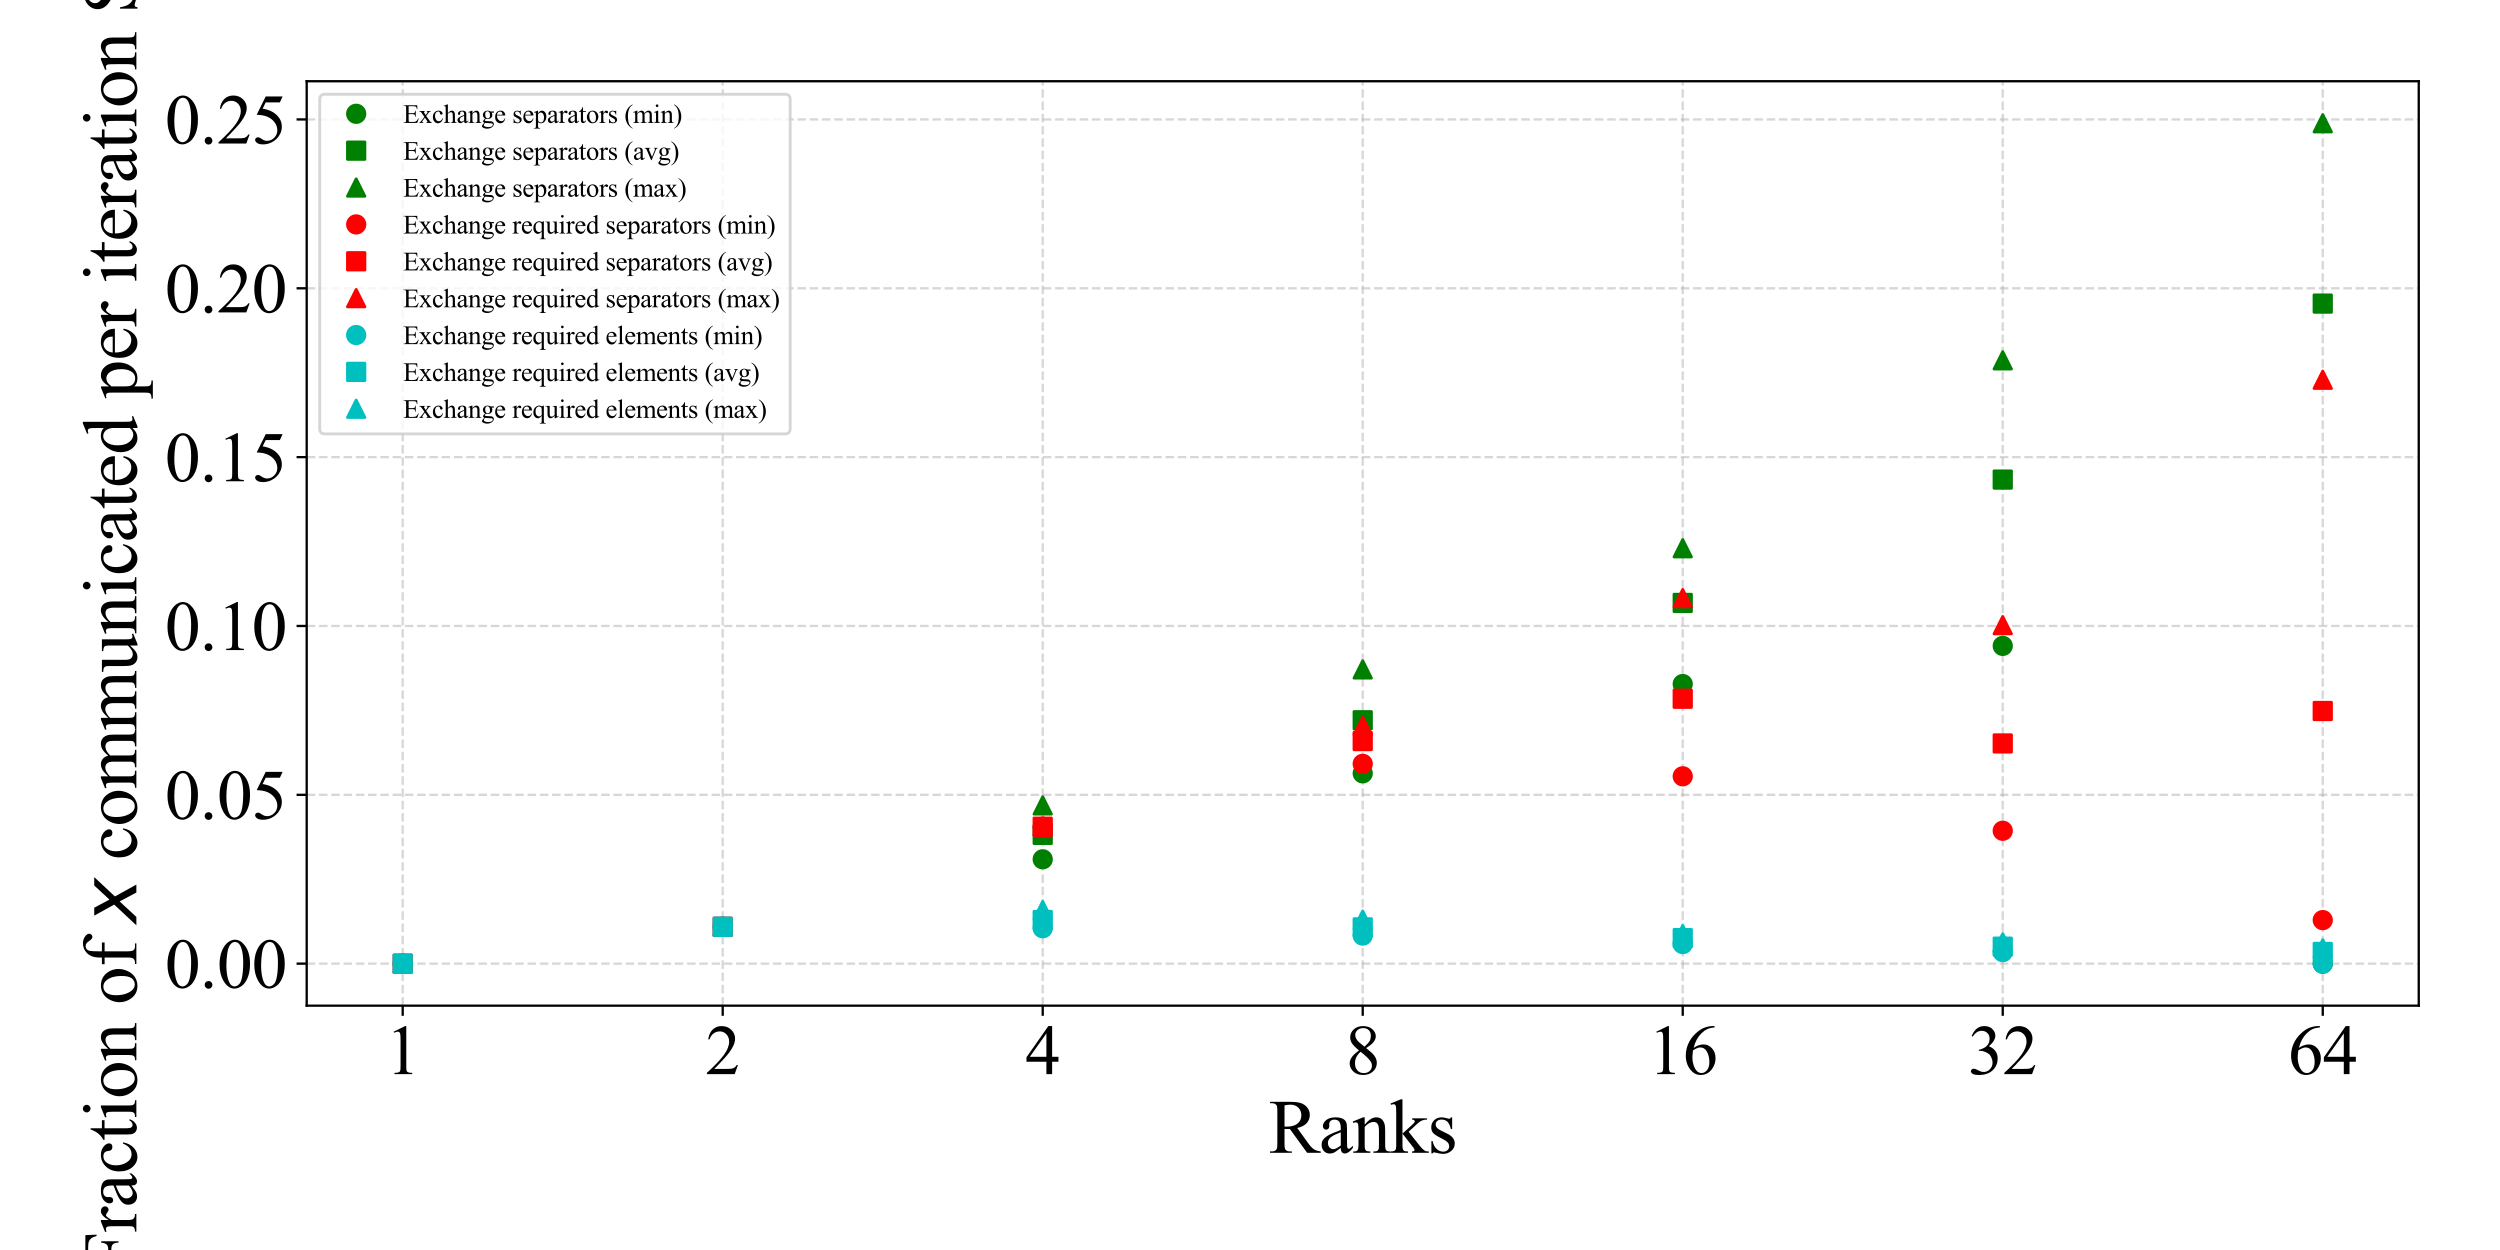<?xml version="1.0" encoding="utf-8" standalone="no"?>
<!DOCTYPE svg PUBLIC "-//W3C//DTD SVG 1.1//EN"
  "http://www.w3.org/Graphics/SVG/1.1/DTD/svg11.dtd">
<svg xmlns:xlink="http://www.w3.org/1999/xlink" width="864pt" height="432pt" viewBox="0 0 864 432" xmlns="http://www.w3.org/2000/svg" version="1.1">
 <defs>
  <style type="text/css">*{stroke-linejoin: round; stroke-linecap: butt}</style>
 </defs>
 <g id="figure_1">
  <g id="patch_1">
   <path d="M 0 432 
L 864 432 
L 864 0 
L 0 0 
z
" style="fill: #ffffff"/>
  </g>
  <g id="axes_1">
   <g id="patch_2">
    <path d="M 105.995 347.56 
L 835.92 347.56 
L 835.92 28.08 
L 105.995 28.08 
z
" style="fill: #ffffff"/>
   </g>
   <g id="matplotlib.axis_1">
    <g id="xtick_1">
     <g id="line2d_1">
      <path d="M 139.173 347.56 
L 139.173 28.08 
" clip-path="url(#pca2bd36ef0)" style="fill: none; stroke-dasharray: 2.96,1.28; stroke-dashoffset: 0; stroke: #b0b0b0; stroke-opacity: 0.5; stroke-width: 0.8"/>
     </g>
     <g id="line2d_2">
      <defs>
       <path id="m1d7afd0bfb" d="M 0 0 
L 0 3.5 
" style="stroke: #000000; stroke-width: 0.8"/>
      </defs>
      <g>
       <use xlink:href="#m1d7afd0bfb" x="139.173" y="347.56" style="stroke: #000000; stroke-width: 0.8"/>
      </g>
     </g>
     <g id="text_1">
      <!-- 1 -->
      <g transform="translate(133.173 371.225) scale(0.24 -0.24)">
       <defs>
        <path id="TimesNewRomanPSMT-31" d="M 750 3822 
L 1781 4325 
L 1884 4325 
L 1884 747 
Q 1884 391 1914 303 
Q 1944 216 2037 169 
Q 2131 122 2419 116 
L 2419 0 
L 825 0 
L 825 116 
Q 1125 122 1212 167 
Q 1300 213 1334 289 
Q 1369 366 1369 747 
L 1369 3034 
Q 1369 3497 1338 3628 
Q 1316 3728 1258 3775 
Q 1200 3822 1119 3822 
Q 1003 3822 797 3725 
L 750 3822 
z
" transform="scale(0.016)"/>
       </defs>
       <use xlink:href="#TimesNewRomanPSMT-31"/>
      </g>
     </g>
    </g>
    <g id="xtick_2">
     <g id="line2d_3">
      <path d="M 249.768 347.56 
L 249.768 28.08 
" clip-path="url(#pca2bd36ef0)" style="fill: none; stroke-dasharray: 2.96,1.28; stroke-dashoffset: 0; stroke: #b0b0b0; stroke-opacity: 0.5; stroke-width: 0.8"/>
     </g>
     <g id="line2d_4">
      <g>
       <use xlink:href="#m1d7afd0bfb" x="249.768" y="347.56" style="stroke: #000000; stroke-width: 0.8"/>
      </g>
     </g>
     <g id="text_2">
      <!-- 2 -->
      <g transform="translate(243.768 371.225) scale(0.24 -0.24)">
       <defs>
        <path id="TimesNewRomanPSMT-32" d="M 2934 816 
L 2638 0 
L 138 0 
L 138 116 
Q 1241 1122 1691 1759 
Q 2141 2397 2141 2925 
Q 2141 3328 1894 3587 
Q 1647 3847 1303 3847 
Q 991 3847 742 3664 
Q 494 3481 375 3128 
L 259 3128 
Q 338 3706 661 4015 
Q 984 4325 1469 4325 
Q 1984 4325 2329 3994 
Q 2675 3663 2675 3213 
Q 2675 2891 2525 2569 
Q 2294 2063 1775 1497 
Q 997 647 803 472 
L 1909 472 
Q 2247 472 2383 497 
Q 2519 522 2628 598 
Q 2738 675 2819 816 
L 2934 816 
z
" transform="scale(0.016)"/>
       </defs>
       <use xlink:href="#TimesNewRomanPSMT-32"/>
      </g>
     </g>
    </g>
    <g id="xtick_3">
     <g id="line2d_5">
      <path d="M 360.363 347.56 
L 360.363 28.08 
" clip-path="url(#pca2bd36ef0)" style="fill: none; stroke-dasharray: 2.96,1.28; stroke-dashoffset: 0; stroke: #b0b0b0; stroke-opacity: 0.5; stroke-width: 0.8"/>
     </g>
     <g id="line2d_6">
      <g>
       <use xlink:href="#m1d7afd0bfb" x="360.363" y="347.56" style="stroke: #000000; stroke-width: 0.8"/>
      </g>
     </g>
     <g id="text_3">
      <!-- 4 -->
      <g transform="translate(354.363 371.225) scale(0.24 -0.24)">
       <defs>
        <path id="TimesNewRomanPSMT-34" d="M 2978 1563 
L 2978 1119 
L 2409 1119 
L 2409 0 
L 1894 0 
L 1894 1119 
L 100 1119 
L 100 1519 
L 2066 4325 
L 2409 4325 
L 2409 1563 
L 2978 1563 
z
M 1894 1563 
L 1894 3666 
L 406 1563 
L 1894 1563 
z
" transform="scale(0.016)"/>
       </defs>
       <use xlink:href="#TimesNewRomanPSMT-34"/>
      </g>
     </g>
    </g>
    <g id="xtick_4">
     <g id="line2d_7">
      <path d="M 470.957 347.56 
L 470.957 28.08 
" clip-path="url(#pca2bd36ef0)" style="fill: none; stroke-dasharray: 2.96,1.28; stroke-dashoffset: 0; stroke: #b0b0b0; stroke-opacity: 0.5; stroke-width: 0.8"/>
     </g>
     <g id="line2d_8">
      <g>
       <use xlink:href="#m1d7afd0bfb" x="470.957" y="347.56" style="stroke: #000000; stroke-width: 0.8"/>
      </g>
     </g>
     <g id="text_4">
      <!-- 8 -->
      <g transform="translate(464.957 371.225) scale(0.24 -0.24)">
       <defs>
        <path id="TimesNewRomanPSMT-38" d="M 1228 2134 
Q 725 2547 579 2797 
Q 434 3047 434 3316 
Q 434 3728 753 4026 
Q 1072 4325 1600 4325 
Q 2113 4325 2425 4047 
Q 2738 3769 2738 3413 
Q 2738 3175 2569 2928 
Q 2400 2681 1866 2347 
Q 2416 1922 2594 1678 
Q 2831 1359 2831 1006 
Q 2831 559 2490 242 
Q 2150 -75 1597 -75 
Q 994 -75 656 303 
Q 388 606 388 966 
Q 388 1247 577 1523 
Q 766 1800 1228 2134 
z
M 1719 2469 
Q 2094 2806 2194 3001 
Q 2294 3197 2294 3444 
Q 2294 3772 2109 3958 
Q 1925 4144 1606 4144 
Q 1288 4144 1088 3959 
Q 888 3775 888 3528 
Q 888 3366 970 3203 
Q 1053 3041 1206 2894 
L 1719 2469 
z
M 1375 2016 
Q 1116 1797 991 1539 
Q 866 1281 866 981 
Q 866 578 1086 336 
Q 1306 94 1647 94 
Q 1984 94 2187 284 
Q 2391 475 2391 747 
Q 2391 972 2272 1150 
Q 2050 1481 1375 2016 
z
" transform="scale(0.016)"/>
       </defs>
       <use xlink:href="#TimesNewRomanPSMT-38"/>
      </g>
     </g>
    </g>
    <g id="xtick_5">
     <g id="line2d_9">
      <path d="M 581.552 347.56 
L 581.552 28.08 
" clip-path="url(#pca2bd36ef0)" style="fill: none; stroke-dasharray: 2.96,1.28; stroke-dashoffset: 0; stroke: #b0b0b0; stroke-opacity: 0.5; stroke-width: 0.8"/>
     </g>
     <g id="line2d_10">
      <g>
       <use xlink:href="#m1d7afd0bfb" x="581.552" y="347.56" style="stroke: #000000; stroke-width: 0.8"/>
      </g>
     </g>
     <g id="text_5">
      <!-- 16 -->
      <g transform="translate(569.552 371.225) scale(0.24 -0.24)">
       <defs>
        <path id="TimesNewRomanPSMT-36" d="M 2869 4325 
L 2869 4209 
Q 2456 4169 2195 4045 
Q 1934 3922 1679 3669 
Q 1425 3416 1258 3105 
Q 1091 2794 978 2366 
Q 1428 2675 1881 2675 
Q 2316 2675 2634 2325 
Q 2953 1975 2953 1425 
Q 2953 894 2631 456 
Q 2244 -75 1606 -75 
Q 1172 -75 869 213 
Q 275 772 275 1663 
Q 275 2231 503 2743 
Q 731 3256 1154 3653 
Q 1578 4050 1965 4187 
Q 2353 4325 2688 4325 
L 2869 4325 
z
M 925 2138 
Q 869 1716 869 1456 
Q 869 1156 980 804 
Q 1091 453 1309 247 
Q 1469 100 1697 100 
Q 1969 100 2183 356 
Q 2397 613 2397 1088 
Q 2397 1622 2184 2012 
Q 1972 2403 1581 2403 
Q 1463 2403 1327 2353 
Q 1191 2303 925 2138 
z
" transform="scale(0.016)"/>
       </defs>
       <use xlink:href="#TimesNewRomanPSMT-31"/>
       <use xlink:href="#TimesNewRomanPSMT-36" x="50"/>
      </g>
     </g>
    </g>
    <g id="xtick_6">
     <g id="line2d_11">
      <path d="M 692.147 347.56 
L 692.147 28.08 
" clip-path="url(#pca2bd36ef0)" style="fill: none; stroke-dasharray: 2.96,1.28; stroke-dashoffset: 0; stroke: #b0b0b0; stroke-opacity: 0.5; stroke-width: 0.8"/>
     </g>
     <g id="line2d_12">
      <g>
       <use xlink:href="#m1d7afd0bfb" x="692.147" y="347.56" style="stroke: #000000; stroke-width: 0.8"/>
      </g>
     </g>
     <g id="text_6">
      <!-- 32 -->
      <g transform="translate(680.147 371.225) scale(0.24 -0.24)">
       <defs>
        <path id="TimesNewRomanPSMT-33" d="M 325 3431 
Q 506 3859 782 4092 
Q 1059 4325 1472 4325 
Q 1981 4325 2253 3994 
Q 2459 3747 2459 3466 
Q 2459 3003 1878 2509 
Q 2269 2356 2469 2072 
Q 2669 1788 2669 1403 
Q 2669 853 2319 450 
Q 1863 -75 997 -75 
Q 569 -75 414 31 
Q 259 138 259 259 
Q 259 350 332 419 
Q 406 488 509 488 
Q 588 488 669 463 
Q 722 447 909 348 
Q 1097 250 1169 231 
Q 1284 197 1416 197 
Q 1734 197 1970 444 
Q 2206 691 2206 1028 
Q 2206 1275 2097 1509 
Q 2016 1684 1919 1775 
Q 1784 1900 1550 2001 
Q 1316 2103 1072 2103 
L 972 2103 
L 972 2197 
Q 1219 2228 1467 2375 
Q 1716 2522 1828 2728 
Q 1941 2934 1941 3181 
Q 1941 3503 1739 3701 
Q 1538 3900 1238 3900 
Q 753 3900 428 3381 
L 325 3431 
z
" transform="scale(0.016)"/>
       </defs>
       <use xlink:href="#TimesNewRomanPSMT-33"/>
       <use xlink:href="#TimesNewRomanPSMT-32" x="50"/>
      </g>
     </g>
    </g>
    <g id="xtick_7">
     <g id="line2d_13">
      <path d="M 802.742 347.56 
L 802.742 28.08 
" clip-path="url(#pca2bd36ef0)" style="fill: none; stroke-dasharray: 2.96,1.28; stroke-dashoffset: 0; stroke: #b0b0b0; stroke-opacity: 0.5; stroke-width: 0.8"/>
     </g>
     <g id="line2d_14">
      <g>
       <use xlink:href="#m1d7afd0bfb" x="802.742" y="347.56" style="stroke: #000000; stroke-width: 0.8"/>
      </g>
     </g>
     <g id="text_7">
      <!-- 64 -->
      <g transform="translate(790.742 371.225) scale(0.24 -0.24)">
       <use xlink:href="#TimesNewRomanPSMT-36"/>
       <use xlink:href="#TimesNewRomanPSMT-34" x="50"/>
      </g>
     </g>
    </g>
    <g id="text_8">
     <!-- Ranks -->
     <g transform="translate(438.455 398.413) scale(0.26 -0.26)">
      <defs>
       <path id="TimesNewRomanPSMT-52" d="M 4325 0 
L 3194 0 
L 1759 1981 
Q 1600 1975 1500 1975 
Q 1459 1975 1412 1976 
Q 1366 1978 1316 1981 
L 1316 750 
Q 1316 350 1403 253 
Q 1522 116 1759 116 
L 1925 116 
L 1925 0 
L 109 0 
L 109 116 
L 269 116 
Q 538 116 653 291 
Q 719 388 719 750 
L 719 3488 
Q 719 3888 631 3984 
Q 509 4122 269 4122 
L 109 4122 
L 109 4238 
L 1653 4238 
Q 2328 4238 2648 4139 
Q 2969 4041 3192 3777 
Q 3416 3513 3416 3147 
Q 3416 2756 3161 2468 
Q 2906 2181 2372 2063 
L 3247 847 
Q 3547 428 3762 290 
Q 3978 153 4325 116 
L 4325 0 
z
M 1316 2178 
Q 1375 2178 1419 2176 
Q 1463 2175 1491 2175 
Q 2097 2175 2405 2437 
Q 2713 2700 2713 3106 
Q 2713 3503 2464 3751 
Q 2216 4000 1806 4000 
Q 1625 4000 1316 3941 
L 1316 2178 
z
" transform="scale(0.016)"/>
       <path id="TimesNewRomanPSMT-61" d="M 1822 413 
Q 1381 72 1269 19 
Q 1100 -59 909 -59 
Q 613 -59 420 144 
Q 228 347 228 678 
Q 228 888 322 1041 
Q 450 1253 767 1440 
Q 1084 1628 1822 1897 
L 1822 2009 
Q 1822 2438 1686 2597 
Q 1550 2756 1291 2756 
Q 1094 2756 978 2650 
Q 859 2544 859 2406 
L 866 2225 
Q 866 2081 792 2003 
Q 719 1925 600 1925 
Q 484 1925 411 2006 
Q 338 2088 338 2228 
Q 338 2497 613 2722 
Q 888 2947 1384 2947 
Q 1766 2947 2009 2819 
Q 2194 2722 2281 2516 
Q 2338 2381 2338 1966 
L 2338 994 
Q 2338 584 2353 492 
Q 2369 400 2405 369 
Q 2441 338 2488 338 
Q 2538 338 2575 359 
Q 2641 400 2828 588 
L 2828 413 
Q 2478 -56 2159 -56 
Q 2006 -56 1915 50 
Q 1825 156 1822 413 
z
M 1822 616 
L 1822 1706 
Q 1350 1519 1213 1441 
Q 966 1303 859 1153 
Q 753 1003 753 825 
Q 753 600 887 451 
Q 1022 303 1197 303 
Q 1434 303 1822 616 
z
" transform="scale(0.016)"/>
       <path id="TimesNewRomanPSMT-6e" d="M 1034 2341 
Q 1538 2947 1994 2947 
Q 2228 2947 2397 2830 
Q 2566 2713 2666 2444 
Q 2734 2256 2734 1869 
L 2734 647 
Q 2734 375 2778 278 
Q 2813 200 2889 156 
Q 2966 113 3172 113 
L 3172 0 
L 1756 0 
L 1756 113 
L 1816 113 
Q 2016 113 2095 173 
Q 2175 234 2206 353 
Q 2219 400 2219 647 
L 2219 1819 
Q 2219 2209 2117 2386 
Q 2016 2563 1775 2563 
Q 1403 2563 1034 2156 
L 1034 647 
Q 1034 356 1069 288 
Q 1113 197 1189 155 
Q 1266 113 1500 113 
L 1500 0 
L 84 0 
L 84 113 
L 147 113 
Q 366 113 442 223 
Q 519 334 519 647 
L 519 1709 
Q 519 2225 495 2337 
Q 472 2450 423 2490 
Q 375 2531 294 2531 
Q 206 2531 84 2484 
L 38 2597 
L 900 2947 
L 1034 2947 
L 1034 2341 
z
" transform="scale(0.016)"/>
       <path id="TimesNewRomanPSMT-6b" d="M 1047 4444 
L 1047 1594 
L 1775 2259 
Q 2006 2472 2044 2528 
Q 2069 2566 2069 2603 
Q 2069 2666 2017 2711 
Q 1966 2756 1847 2763 
L 1847 2863 
L 3091 2863 
L 3091 2763 
Q 2834 2756 2664 2684 
Q 2494 2613 2291 2428 
L 1556 1750 
L 2291 822 
Q 2597 438 2703 334 
Q 2853 188 2966 144 
Q 3044 113 3238 113 
L 3238 0 
L 1847 0 
L 1847 113 
Q 1966 116 2008 148 
Q 2050 181 2050 241 
Q 2050 313 1925 472 
L 1047 1594 
L 1047 644 
Q 1047 366 1086 278 
Q 1125 191 1197 153 
Q 1269 116 1509 113 
L 1509 0 
L 53 0 
L 53 113 
Q 272 113 381 166 
Q 447 200 481 272 
Q 528 375 528 628 
L 528 3234 
Q 528 3731 506 3842 
Q 484 3953 434 3995 
Q 384 4038 303 4038 
Q 238 4038 106 3984 
L 53 4094 
L 903 4444 
L 1047 4444 
z
" transform="scale(0.016)"/>
       <path id="TimesNewRomanPSMT-73" d="M 2050 2947 
L 2050 1972 
L 1947 1972 
Q 1828 2431 1642 2597 
Q 1456 2763 1169 2763 
Q 950 2763 815 2647 
Q 681 2531 681 2391 
Q 681 2216 781 2091 
Q 878 1963 1175 1819 
L 1631 1597 
Q 2266 1288 2266 781 
Q 2266 391 1970 151 
Q 1675 -88 1309 -88 
Q 1047 -88 709 6 
Q 606 38 541 38 
Q 469 38 428 -44 
L 325 -44 
L 325 978 
L 428 978 
Q 516 541 762 319 
Q 1009 97 1316 97 
Q 1531 97 1667 223 
Q 1803 350 1803 528 
Q 1803 744 1651 891 
Q 1500 1038 1047 1263 
Q 594 1488 453 1669 
Q 313 1847 313 2119 
Q 313 2472 555 2709 
Q 797 2947 1181 2947 
Q 1350 2947 1591 2875 
Q 1750 2828 1803 2828 
Q 1853 2828 1881 2850 
Q 1909 2872 1947 2947 
L 2050 2947 
z
" transform="scale(0.016)"/>
      </defs>
      <use xlink:href="#TimesNewRomanPSMT-52"/>
      <use xlink:href="#TimesNewRomanPSMT-61" x="66.699"/>
      <use xlink:href="#TimesNewRomanPSMT-6e" x="111.084"/>
      <use xlink:href="#TimesNewRomanPSMT-6b" x="161.084"/>
      <use xlink:href="#TimesNewRomanPSMT-73" x="211.084"/>
     </g>
    </g>
   </g>
   <g id="matplotlib.axis_2">
    <g id="ytick_1">
     <g id="line2d_15">
      <path d="M 105.995 333.038 
L 835.92 333.038 
" clip-path="url(#pca2bd36ef0)" style="fill: none; stroke-dasharray: 2.96,1.28; stroke-dashoffset: 0; stroke: #b0b0b0; stroke-opacity: 0.5; stroke-width: 0.8"/>
     </g>
     <g id="line2d_16">
      <defs>
       <path id="mcfbcee445f" d="M 0 0 
L -3.5 0 
" style="stroke: #000000; stroke-width: 0.8"/>
      </defs>
      <g>
       <use xlink:href="#mcfbcee445f" x="105.995" y="333.038" style="stroke: #000000; stroke-width: 0.8"/>
      </g>
     </g>
     <g id="text_9">
      <!-- 0.00 -->
      <g transform="translate(56.995 341.371) scale(0.24 -0.24)">
       <defs>
        <path id="TimesNewRomanPSMT-30" d="M 231 2094 
Q 231 2819 450 3342 
Q 669 3866 1031 4122 
Q 1313 4325 1613 4325 
Q 2100 4325 2488 3828 
Q 2972 3213 2972 2159 
Q 2972 1422 2759 906 
Q 2547 391 2217 158 
Q 1888 -75 1581 -75 
Q 975 -75 572 641 
Q 231 1244 231 2094 
z
M 844 2016 
Q 844 1141 1059 588 
Q 1238 122 1591 122 
Q 1759 122 1940 273 
Q 2122 425 2216 781 
Q 2359 1319 2359 2297 
Q 2359 3022 2209 3506 
Q 2097 3866 1919 4016 
Q 1791 4119 1609 4119 
Q 1397 4119 1231 3928 
Q 1006 3669 925 3112 
Q 844 2556 844 2016 
z
" transform="scale(0.016)"/>
        <path id="TimesNewRomanPSMT-2e" d="M 800 606 
Q 947 606 1047 504 
Q 1147 403 1147 259 
Q 1147 116 1045 14 
Q 944 -88 800 -88 
Q 656 -88 554 14 
Q 453 116 453 259 
Q 453 406 554 506 
Q 656 606 800 606 
z
" transform="scale(0.016)"/>
       </defs>
       <use xlink:href="#TimesNewRomanPSMT-30"/>
       <use xlink:href="#TimesNewRomanPSMT-2e" x="50"/>
       <use xlink:href="#TimesNewRomanPSMT-30" x="75"/>
       <use xlink:href="#TimesNewRomanPSMT-30" x="125"/>
      </g>
     </g>
    </g>
    <g id="ytick_2">
     <g id="line2d_17">
      <path d="M 105.995 274.687 
L 835.92 274.687 
" clip-path="url(#pca2bd36ef0)" style="fill: none; stroke-dasharray: 2.96,1.28; stroke-dashoffset: 0; stroke: #b0b0b0; stroke-opacity: 0.5; stroke-width: 0.8"/>
     </g>
     <g id="line2d_18">
      <g>
       <use xlink:href="#mcfbcee445f" x="105.995" y="274.687" style="stroke: #000000; stroke-width: 0.8"/>
      </g>
     </g>
     <g id="text_10">
      <!-- 0.05 -->
      <g transform="translate(56.995 283.02) scale(0.24 -0.24)">
       <defs>
        <path id="TimesNewRomanPSMT-35" d="M 2778 4238 
L 2534 3706 
L 1259 3706 
L 981 3138 
Q 1809 3016 2294 2522 
Q 2709 2097 2709 1522 
Q 2709 1188 2573 903 
Q 2438 619 2231 419 
Q 2025 219 1772 97 
Q 1413 -75 1034 -75 
Q 653 -75 479 54 
Q 306 184 306 341 
Q 306 428 378 495 
Q 450 563 559 563 
Q 641 563 702 538 
Q 763 513 909 409 
Q 1144 247 1384 247 
Q 1750 247 2026 523 
Q 2303 800 2303 1197 
Q 2303 1581 2056 1914 
Q 1809 2247 1375 2428 
Q 1034 2569 447 2591 
L 1259 4238 
L 2778 4238 
z
" transform="scale(0.016)"/>
       </defs>
       <use xlink:href="#TimesNewRomanPSMT-30"/>
       <use xlink:href="#TimesNewRomanPSMT-2e" x="50"/>
       <use xlink:href="#TimesNewRomanPSMT-30" x="75"/>
       <use xlink:href="#TimesNewRomanPSMT-35" x="125"/>
      </g>
     </g>
    </g>
    <g id="ytick_3">
     <g id="line2d_19">
      <path d="M 105.995 216.336 
L 835.92 216.336 
" clip-path="url(#pca2bd36ef0)" style="fill: none; stroke-dasharray: 2.96,1.28; stroke-dashoffset: 0; stroke: #b0b0b0; stroke-opacity: 0.5; stroke-width: 0.8"/>
     </g>
     <g id="line2d_20">
      <g>
       <use xlink:href="#mcfbcee445f" x="105.995" y="216.336" style="stroke: #000000; stroke-width: 0.8"/>
      </g>
     </g>
     <g id="text_11">
      <!-- 0.10 -->
      <g transform="translate(56.995 224.668) scale(0.24 -0.24)">
       <use xlink:href="#TimesNewRomanPSMT-30"/>
       <use xlink:href="#TimesNewRomanPSMT-2e" x="50"/>
       <use xlink:href="#TimesNewRomanPSMT-31" x="75"/>
       <use xlink:href="#TimesNewRomanPSMT-30" x="125"/>
      </g>
     </g>
    </g>
    <g id="ytick_4">
     <g id="line2d_21">
      <path d="M 105.995 157.985 
L 835.92 157.985 
" clip-path="url(#pca2bd36ef0)" style="fill: none; stroke-dasharray: 2.96,1.28; stroke-dashoffset: 0; stroke: #b0b0b0; stroke-opacity: 0.5; stroke-width: 0.8"/>
     </g>
     <g id="line2d_22">
      <g>
       <use xlink:href="#mcfbcee445f" x="105.995" y="157.985" style="stroke: #000000; stroke-width: 0.8"/>
      </g>
     </g>
     <g id="text_12">
      <!-- 0.15 -->
      <g transform="translate(56.995 166.317) scale(0.24 -0.24)">
       <use xlink:href="#TimesNewRomanPSMT-30"/>
       <use xlink:href="#TimesNewRomanPSMT-2e" x="50"/>
       <use xlink:href="#TimesNewRomanPSMT-31" x="75"/>
       <use xlink:href="#TimesNewRomanPSMT-35" x="125"/>
      </g>
     </g>
    </g>
    <g id="ytick_5">
     <g id="line2d_23">
      <path d="M 105.995 99.634 
L 835.92 99.634 
" clip-path="url(#pca2bd36ef0)" style="fill: none; stroke-dasharray: 2.96,1.28; stroke-dashoffset: 0; stroke: #b0b0b0; stroke-opacity: 0.5; stroke-width: 0.8"/>
     </g>
     <g id="line2d_24">
      <g>
       <use xlink:href="#mcfbcee445f" x="105.995" y="99.634" style="stroke: #000000; stroke-width: 0.8"/>
      </g>
     </g>
     <g id="text_13">
      <!-- 0.20 -->
      <g transform="translate(56.995 107.966) scale(0.24 -0.24)">
       <use xlink:href="#TimesNewRomanPSMT-30"/>
       <use xlink:href="#TimesNewRomanPSMT-2e" x="50"/>
       <use xlink:href="#TimesNewRomanPSMT-32" x="75"/>
       <use xlink:href="#TimesNewRomanPSMT-30" x="125"/>
      </g>
     </g>
    </g>
    <g id="ytick_6">
     <g id="line2d_25">
      <path d="M 105.995 41.282 
L 835.92 41.282 
" clip-path="url(#pca2bd36ef0)" style="fill: none; stroke-dasharray: 2.96,1.28; stroke-dashoffset: 0; stroke: #b0b0b0; stroke-opacity: 0.5; stroke-width: 0.8"/>
     </g>
     <g id="line2d_26">
      <g>
       <use xlink:href="#mcfbcee445f" x="105.995" y="41.282" style="stroke: #000000; stroke-width: 0.8"/>
      </g>
     </g>
     <g id="text_14">
      <!-- 0.25 -->
      <g transform="translate(56.995 49.615) scale(0.24 -0.24)">
       <use xlink:href="#TimesNewRomanPSMT-30"/>
       <use xlink:href="#TimesNewRomanPSMT-2e" x="50"/>
       <use xlink:href="#TimesNewRomanPSMT-32" x="75"/>
       <use xlink:href="#TimesNewRomanPSMT-35" x="125"/>
      </g>
     </g>
    </g>
    <g id="text_15">
     <!-- Fraction of $x$ communicated per iteration SpMV -->
     <g transform="translate(47.275 440.41) rotate(-90) scale(0.26 -0.26)">
      <defs>
       <path id="TimesNewRomanPSMT-46" d="M 1309 4006 
L 1309 2341 
L 2081 2341 
Q 2347 2341 2470 2458 
Q 2594 2575 2634 2922 
L 2750 2922 
L 2750 1488 
L 2634 1488 
Q 2631 1734 2570 1850 
Q 2509 1966 2401 2023 
Q 2294 2081 2081 2081 
L 1309 2081 
L 1309 750 
Q 1309 428 1350 325 
Q 1381 247 1481 191 
Q 1619 116 1769 116 
L 1922 116 
L 1922 0 
L 103 0 
L 103 116 
L 253 116 
Q 516 116 634 269 
Q 709 369 709 750 
L 709 3488 
Q 709 3809 669 3913 
Q 638 3991 541 4047 
Q 406 4122 253 4122 
L 103 4122 
L 103 4238 
L 3256 4238 
L 3297 3306 
L 3188 3306 
Q 3106 3603 2998 3742 
Q 2891 3881 2733 3943 
Q 2575 4006 2244 4006 
L 1309 4006 
z
" transform="scale(0.016)"/>
       <path id="TimesNewRomanPSMT-72" d="M 1038 2947 
L 1038 2303 
Q 1397 2947 1775 2947 
Q 1947 2947 2059 2842 
Q 2172 2738 2172 2600 
Q 2172 2478 2090 2393 
Q 2009 2309 1897 2309 
Q 1788 2309 1652 2417 
Q 1516 2525 1450 2525 
Q 1394 2525 1328 2463 
Q 1188 2334 1038 2041 
L 1038 669 
Q 1038 431 1097 309 
Q 1138 225 1241 169 
Q 1344 113 1538 113 
L 1538 0 
L 72 0 
L 72 113 
Q 291 113 397 181 
Q 475 231 506 341 
Q 522 394 522 644 
L 522 1753 
Q 522 2253 501 2348 
Q 481 2444 426 2487 
Q 372 2531 291 2531 
Q 194 2531 72 2484 
L 41 2597 
L 906 2947 
L 1038 2947 
z
" transform="scale(0.016)"/>
       <path id="TimesNewRomanPSMT-63" d="M 2631 1088 
Q 2516 522 2178 217 
Q 1841 -88 1431 -88 
Q 944 -88 581 321 
Q 219 731 219 1428 
Q 219 2103 620 2525 
Q 1022 2947 1584 2947 
Q 2006 2947 2278 2723 
Q 2550 2500 2550 2259 
Q 2550 2141 2473 2067 
Q 2397 1994 2259 1994 
Q 2075 1994 1981 2113 
Q 1928 2178 1911 2362 
Q 1894 2547 1784 2644 
Q 1675 2738 1481 2738 
Q 1169 2738 978 2506 
Q 725 2200 725 1697 
Q 725 1184 976 792 
Q 1228 400 1656 400 
Q 1963 400 2206 609 
Q 2378 753 2541 1131 
L 2631 1088 
z
" transform="scale(0.016)"/>
       <path id="TimesNewRomanPSMT-74" d="M 1031 3803 
L 1031 2863 
L 1700 2863 
L 1700 2644 
L 1031 2644 
L 1031 788 
Q 1031 509 1111 412 
Q 1191 316 1316 316 
Q 1419 316 1516 380 
Q 1613 444 1666 569 
L 1788 569 
Q 1678 263 1478 108 
Q 1278 -47 1066 -47 
Q 922 -47 784 33 
Q 647 113 581 261 
Q 516 409 516 719 
L 516 2644 
L 63 2644 
L 63 2747 
Q 234 2816 414 2980 
Q 594 3144 734 3369 
Q 806 3488 934 3803 
L 1031 3803 
z
" transform="scale(0.016)"/>
       <path id="TimesNewRomanPSMT-69" d="M 928 4444 
Q 1059 4444 1151 4351 
Q 1244 4259 1244 4128 
Q 1244 3997 1151 3903 
Q 1059 3809 928 3809 
Q 797 3809 703 3903 
Q 609 3997 609 4128 
Q 609 4259 701 4351 
Q 794 4444 928 4444 
z
M 1188 2947 
L 1188 647 
Q 1188 378 1227 289 
Q 1266 200 1342 156 
Q 1419 113 1622 113 
L 1622 0 
L 231 0 
L 231 113 
Q 441 113 512 153 
Q 584 194 626 287 
Q 669 381 669 647 
L 669 1750 
Q 669 2216 641 2353 
Q 619 2453 572 2492 
Q 525 2531 444 2531 
Q 356 2531 231 2484 
L 188 2597 
L 1050 2947 
L 1188 2947 
z
" transform="scale(0.016)"/>
       <path id="TimesNewRomanPSMT-6f" d="M 1600 2947 
Q 2250 2947 2644 2453 
Q 2978 2031 2978 1484 
Q 2978 1100 2793 706 
Q 2609 313 2286 112 
Q 1963 -88 1566 -88 
Q 919 -88 538 428 
Q 216 863 216 1403 
Q 216 1797 411 2186 
Q 606 2575 925 2761 
Q 1244 2947 1600 2947 
z
M 1503 2744 
Q 1338 2744 1170 2645 
Q 1003 2547 900 2300 
Q 797 2053 797 1666 
Q 797 1041 1045 587 
Q 1294 134 1700 134 
Q 2003 134 2200 384 
Q 2397 634 2397 1244 
Q 2397 2006 2069 2444 
Q 1847 2744 1503 2744 
z
" transform="scale(0.016)"/>
       <path id="TimesNewRomanPSMT-20" transform="scale(0.016)"/>
       <path id="TimesNewRomanPSMT-66" d="M 1319 2638 
L 1319 756 
Q 1319 356 1406 250 
Q 1522 113 1716 113 
L 1975 113 
L 1975 0 
L 266 0 
L 266 113 
L 394 113 
Q 519 113 622 175 
Q 725 238 764 344 
Q 803 450 803 756 
L 803 2638 
L 247 2638 
L 247 2863 
L 803 2863 
L 803 3050 
Q 803 3478 940 3775 
Q 1078 4072 1361 4255 
Q 1644 4438 1997 4438 
Q 2325 4438 2600 4225 
Q 2781 4084 2781 3909 
Q 2781 3816 2700 3733 
Q 2619 3650 2525 3650 
Q 2453 3650 2373 3701 
Q 2294 3753 2178 3923 
Q 2063 4094 1966 4153 
Q 1869 4213 1750 4213 
Q 1606 4213 1506 4136 
Q 1406 4059 1362 3898 
Q 1319 3738 1319 3069 
L 1319 2863 
L 2056 2863 
L 2056 2638 
L 1319 2638 
z
" transform="scale(0.016)"/>
       <path id="DejaVuSans-Oblique-78" d="M 3841 3500 
L 2234 1784 
L 3219 0 
L 2559 0 
L 1819 1388 
L 531 0 
L -166 0 
L 1556 1844 
L 641 3500 
L 1300 3500 
L 1972 2234 
L 3144 3500 
L 3841 3500 
z
" transform="scale(0.016)"/>
       <path id="TimesNewRomanPSMT-6d" d="M 1050 2338 
Q 1363 2650 1419 2697 
Q 1559 2816 1721 2881 
Q 1884 2947 2044 2947 
Q 2313 2947 2506 2790 
Q 2700 2634 2766 2338 
Q 3088 2713 3309 2830 
Q 3531 2947 3766 2947 
Q 3994 2947 4170 2830 
Q 4347 2713 4450 2447 
Q 4519 2266 4519 1878 
L 4519 647 
Q 4519 378 4559 278 
Q 4591 209 4675 161 
Q 4759 113 4950 113 
L 4950 0 
L 3538 0 
L 3538 113 
L 3597 113 
Q 3781 113 3884 184 
Q 3956 234 3988 344 
Q 4000 397 4000 647 
L 4000 1878 
Q 4000 2228 3916 2372 
Q 3794 2572 3525 2572 
Q 3359 2572 3192 2489 
Q 3025 2406 2788 2181 
L 2781 2147 
L 2788 2013 
L 2788 647 
Q 2788 353 2820 281 
Q 2853 209 2943 161 
Q 3034 113 3253 113 
L 3253 0 
L 1806 0 
L 1806 113 
Q 2044 113 2133 169 
Q 2222 225 2256 338 
Q 2272 391 2272 647 
L 2272 1878 
Q 2272 2228 2169 2381 
Q 2031 2581 1784 2581 
Q 1616 2581 1450 2491 
Q 1191 2353 1050 2181 
L 1050 647 
Q 1050 366 1089 281 
Q 1128 197 1204 155 
Q 1281 113 1516 113 
L 1516 0 
L 100 0 
L 100 113 
Q 297 113 375 155 
Q 453 197 493 289 
Q 534 381 534 647 
L 534 1741 
Q 534 2213 506 2350 
Q 484 2453 437 2492 
Q 391 2531 309 2531 
Q 222 2531 100 2484 
L 53 2597 
L 916 2947 
L 1050 2947 
L 1050 2338 
z
" transform="scale(0.016)"/>
       <path id="TimesNewRomanPSMT-75" d="M 2709 2863 
L 2709 1128 
Q 2709 631 2732 520 
Q 2756 409 2807 365 
Q 2859 322 2928 322 
Q 3025 322 3147 375 
L 3191 266 
L 2334 -88 
L 2194 -88 
L 2194 519 
Q 1825 119 1631 15 
Q 1438 -88 1222 -88 
Q 981 -88 804 51 
Q 628 191 559 409 
Q 491 628 491 1028 
L 491 2306 
Q 491 2509 447 2587 
Q 403 2666 317 2708 
Q 231 2750 6 2747 
L 6 2863 
L 1009 2863 
L 1009 947 
Q 1009 547 1148 422 
Q 1288 297 1484 297 
Q 1619 297 1789 381 
Q 1959 466 2194 703 
L 2194 2325 
Q 2194 2569 2105 2655 
Q 2016 2741 1734 2747 
L 1734 2863 
L 2709 2863 
z
" transform="scale(0.016)"/>
       <path id="TimesNewRomanPSMT-65" d="M 681 1784 
Q 678 1147 991 784 
Q 1303 422 1725 422 
Q 2006 422 2214 576 
Q 2422 731 2563 1106 
L 2659 1044 
Q 2594 616 2278 264 
Q 1963 -88 1488 -88 
Q 972 -88 605 314 
Q 238 716 238 1394 
Q 238 2128 614 2539 
Q 991 2950 1559 2950 
Q 2041 2950 2350 2633 
Q 2659 2316 2659 1784 
L 681 1784 
z
M 681 1966 
L 2006 1966 
Q 1991 2241 1941 2353 
Q 1863 2528 1708 2628 
Q 1553 2728 1384 2728 
Q 1125 2728 920 2526 
Q 716 2325 681 1966 
z
" transform="scale(0.016)"/>
       <path id="TimesNewRomanPSMT-64" d="M 2222 322 
Q 2013 103 1813 7 
Q 1613 -88 1381 -88 
Q 913 -88 563 304 
Q 213 697 213 1313 
Q 213 1928 600 2439 
Q 988 2950 1597 2950 
Q 1975 2950 2222 2709 
L 2222 3238 
Q 2222 3728 2198 3840 
Q 2175 3953 2125 3993 
Q 2075 4034 2000 4034 
Q 1919 4034 1784 3984 
L 1744 4094 
L 2597 4444 
L 2738 4444 
L 2738 1134 
Q 2738 631 2761 520 
Q 2784 409 2836 365 
Q 2888 322 2956 322 
Q 3041 322 3181 375 
L 3216 266 
L 2366 -88 
L 2222 -88 
L 2222 322 
z
M 2222 541 
L 2222 2016 
Q 2203 2228 2109 2403 
Q 2016 2578 1861 2667 
Q 1706 2756 1559 2756 
Q 1284 2756 1069 2509 
Q 784 2184 784 1559 
Q 784 928 1059 592 
Q 1334 256 1672 256 
Q 1956 256 2222 541 
z
" transform="scale(0.016)"/>
       <path id="TimesNewRomanPSMT-70" d="M -6 2578 
L 875 2934 
L 994 2934 
L 994 2266 
Q 1216 2644 1439 2795 
Q 1663 2947 1909 2947 
Q 2341 2947 2628 2609 
Q 2981 2197 2981 1534 
Q 2981 794 2556 309 
Q 2206 -88 1675 -88 
Q 1444 -88 1275 -22 
Q 1150 25 994 166 
L 994 -706 
Q 994 -1000 1030 -1079 
Q 1066 -1159 1155 -1206 
Q 1244 -1253 1478 -1253 
L 1478 -1369 
L -22 -1369 
L -22 -1253 
L 56 -1253 
Q 228 -1256 350 -1188 
Q 409 -1153 442 -1076 
Q 475 -1000 475 -688 
L 475 2019 
Q 475 2297 450 2372 
Q 425 2447 370 2484 
Q 316 2522 222 2522 
Q 147 2522 31 2478 
L -6 2578 
z
M 994 2081 
L 994 1013 
Q 994 666 1022 556 
Q 1066 375 1236 237 
Q 1406 100 1666 100 
Q 1978 100 2172 344 
Q 2425 663 2425 1241 
Q 2425 1897 2138 2250 
Q 1938 2494 1663 2494 
Q 1513 2494 1366 2419 
Q 1253 2363 994 2081 
z
" transform="scale(0.016)"/>
       <path id="TimesNewRomanPSMT-53" d="M 2934 4334 
L 2934 2869 
L 2819 2869 
Q 2763 3291 2617 3541 
Q 2472 3791 2203 3937 
Q 1934 4084 1647 4084 
Q 1322 4084 1109 3886 
Q 897 3688 897 3434 
Q 897 3241 1031 3081 
Q 1225 2847 1953 2456 
Q 2547 2138 2764 1967 
Q 2981 1797 3098 1565 
Q 3216 1334 3216 1081 
Q 3216 600 2842 251 
Q 2469 -97 1881 -97 
Q 1697 -97 1534 -69 
Q 1438 -53 1133 45 
Q 828 144 747 144 
Q 669 144 623 97 
Q 578 50 556 -97 
L 441 -97 
L 441 1356 
L 556 1356 
Q 638 900 775 673 
Q 913 447 1195 297 
Q 1478 147 1816 147 
Q 2206 147 2432 353 
Q 2659 559 2659 841 
Q 2659 997 2573 1156 
Q 2488 1316 2306 1453 
Q 2184 1547 1640 1851 
Q 1097 2156 867 2337 
Q 638 2519 519 2737 
Q 400 2956 400 3219 
Q 400 3675 750 4004 
Q 1100 4334 1641 4334 
Q 1978 4334 2356 4169 
Q 2531 4091 2603 4091 
Q 2684 4091 2736 4139 
Q 2788 4188 2819 4334 
L 2934 4334 
z
" transform="scale(0.016)"/>
       <path id="TimesNewRomanPSMT-4d" d="M 2619 0 
L 981 3566 
L 981 734 
Q 981 344 1066 247 
Q 1181 116 1431 116 
L 1581 116 
L 1581 0 
L 106 0 
L 106 116 
L 256 116 
Q 525 116 638 278 
Q 706 378 706 734 
L 706 3503 
Q 706 3784 644 3909 
Q 600 4000 483 4061 
Q 366 4122 106 4122 
L 106 4238 
L 1306 4238 
L 2844 922 
L 4356 4238 
L 5556 4238 
L 5556 4122 
L 5409 4122 
Q 5138 4122 5025 3959 
Q 4956 3859 4956 3503 
L 4956 734 
Q 4956 344 5044 247 
Q 5159 116 5409 116 
L 5556 116 
L 5556 0 
L 3756 0 
L 3756 116 
L 3906 116 
Q 4178 116 4288 278 
Q 4356 378 4356 734 
L 4356 3566 
L 2722 0 
L 2619 0 
z
" transform="scale(0.016)"/>
       <path id="TimesNewRomanPSMT-56" d="M 4544 4238 
L 4544 4122 
Q 4319 4081 4203 3978 
Q 4038 3825 3909 3509 
L 2431 -97 
L 2316 -97 
L 728 3556 
Q 606 3838 556 3900 
Q 478 3997 364 4051 
Q 250 4106 56 4122 
L 56 4238 
L 1788 4238 
L 1788 4122 
Q 1494 4094 1406 4022 
Q 1319 3950 1319 3838 
Q 1319 3681 1463 3350 
L 2541 866 
L 3541 3319 
Q 3688 3681 3688 3822 
Q 3688 3913 3597 3995 
Q 3506 4078 3291 4113 
Q 3275 4116 3238 4122 
L 3238 4238 
L 4544 4238 
z
" transform="scale(0.016)"/>
      </defs>
      <use xlink:href="#TimesNewRomanPSMT-46" transform="translate(0 0.562)"/>
      <use xlink:href="#TimesNewRomanPSMT-72" transform="translate(55.615 0.562)"/>
      <use xlink:href="#TimesNewRomanPSMT-61" transform="translate(88.916 0.562)"/>
      <use xlink:href="#TimesNewRomanPSMT-63" transform="translate(133.301 0.562)"/>
      <use xlink:href="#TimesNewRomanPSMT-74" transform="translate(177.686 0.562)"/>
      <use xlink:href="#TimesNewRomanPSMT-69" transform="translate(205.469 0.562)"/>
      <use xlink:href="#TimesNewRomanPSMT-6f" transform="translate(233.252 0.562)"/>
      <use xlink:href="#TimesNewRomanPSMT-6e" transform="translate(283.252 0.562)"/>
      <use xlink:href="#TimesNewRomanPSMT-20" transform="translate(333.252 0.562)"/>
      <use xlink:href="#TimesNewRomanPSMT-6f" transform="translate(358.252 0.562)"/>
      <use xlink:href="#TimesNewRomanPSMT-66" transform="translate(408.252 0.562)"/>
      <use xlink:href="#TimesNewRomanPSMT-20" transform="translate(441.553 0.562)"/>
      <use xlink:href="#DejaVuSans-Oblique-78" transform="translate(466.553 0.562)"/>
      <use xlink:href="#TimesNewRomanPSMT-20" transform="translate(525.732 0.562)"/>
      <use xlink:href="#TimesNewRomanPSMT-63" transform="translate(550.732 0.562)"/>
      <use xlink:href="#TimesNewRomanPSMT-6f" transform="translate(595.117 0.562)"/>
      <use xlink:href="#TimesNewRomanPSMT-6d" transform="translate(645.117 0.562)"/>
      <use xlink:href="#TimesNewRomanPSMT-6d" transform="translate(722.9 0.562)"/>
      <use xlink:href="#TimesNewRomanPSMT-75" transform="translate(800.684 0.562)"/>
      <use xlink:href="#TimesNewRomanPSMT-6e" transform="translate(850.684 0.562)"/>
      <use xlink:href="#TimesNewRomanPSMT-69" transform="translate(900.684 0.562)"/>
      <use xlink:href="#TimesNewRomanPSMT-63" transform="translate(928.467 0.562)"/>
      <use xlink:href="#TimesNewRomanPSMT-61" transform="translate(972.852 0.562)"/>
      <use xlink:href="#TimesNewRomanPSMT-74" transform="translate(1017.236 0.562)"/>
      <use xlink:href="#TimesNewRomanPSMT-65" transform="translate(1045.02 0.562)"/>
      <use xlink:href="#TimesNewRomanPSMT-64" transform="translate(1089.404 0.562)"/>
      <use xlink:href="#TimesNewRomanPSMT-20" transform="translate(1139.404 0.562)"/>
      <use xlink:href="#TimesNewRomanPSMT-70" transform="translate(1164.404 0.562)"/>
      <use xlink:href="#TimesNewRomanPSMT-65" transform="translate(1214.404 0.562)"/>
      <use xlink:href="#TimesNewRomanPSMT-72" transform="translate(1258.789 0.562)"/>
      <use xlink:href="#TimesNewRomanPSMT-20" transform="translate(1292.09 0.562)"/>
      <use xlink:href="#TimesNewRomanPSMT-69" transform="translate(1317.09 0.562)"/>
      <use xlink:href="#TimesNewRomanPSMT-74" transform="translate(1344.873 0.562)"/>
      <use xlink:href="#TimesNewRomanPSMT-65" transform="translate(1372.656 0.562)"/>
      <use xlink:href="#TimesNewRomanPSMT-72" transform="translate(1417.041 0.562)"/>
      <use xlink:href="#TimesNewRomanPSMT-61" transform="translate(1450.342 0.562)"/>
      <use xlink:href="#TimesNewRomanPSMT-74" transform="translate(1494.727 0.562)"/>
      <use xlink:href="#TimesNewRomanPSMT-69" transform="translate(1522.51 0.562)"/>
      <use xlink:href="#TimesNewRomanPSMT-6f" transform="translate(1550.293 0.562)"/>
      <use xlink:href="#TimesNewRomanPSMT-6e" transform="translate(1600.293 0.562)"/>
      <use xlink:href="#TimesNewRomanPSMT-20" transform="translate(1650.293 0.562)"/>
      <use xlink:href="#TimesNewRomanPSMT-53" transform="translate(1675.293 0.562)"/>
      <use xlink:href="#TimesNewRomanPSMT-70" transform="translate(1730.908 0.562)"/>
      <use xlink:href="#TimesNewRomanPSMT-4d" transform="translate(1780.908 0.562)"/>
      <use xlink:href="#TimesNewRomanPSMT-56" transform="translate(1869.824 0.562)"/>
     </g>
    </g>
   </g>
   <g id="line2d_27">
    <defs>
     <path id="meb22e9737d" d="M 0 3 
C 0.796 3 1.559 2.684 2.121 2.121 
C 2.684 1.559 3 0.796 3 0 
C 3 -0.796 2.684 -1.559 2.121 -2.121 
C 1.559 -2.684 0.796 -3 0 -3 
C -0.796 -3 -1.559 -2.684 -2.121 -2.121 
C -2.684 -1.559 -3 -0.796 -3 0 
C -3 0.796 -2.684 1.559 -2.121 2.121 
C -1.559 2.684 -0.796 3 0 3 
z
" style="stroke: #008000"/>
    </defs>
    <g clip-path="url(#pca2bd36ef0)">
     <use xlink:href="#meb22e9737d" x="360.363" y="296.973" style="fill: #008000; stroke: #008000"/>
    </g>
   </g>
   <g id="line2d_28">
    <defs>
     <path id="m6e9c4996ed" d="M -3 3 
L 3 3 
L 3 -3 
L -3 -3 
z
" style="stroke: #008000; stroke-linejoin: miter"/>
    </defs>
    <g clip-path="url(#pca2bd36ef0)">
     <use xlink:href="#m6e9c4996ed" x="360.363" y="288.531" style="fill: #008000; stroke: #008000; stroke-linejoin: miter"/>
    </g>
   </g>
   <g id="line2d_29">
    <defs>
     <path id="m1ba9a2813d" d="M 0 -3 
L -3 3 
L 3 3 
z
" style="stroke: #008000; stroke-linejoin: miter"/>
    </defs>
    <g clip-path="url(#pca2bd36ef0)">
     <use xlink:href="#m1ba9a2813d" x="360.363" y="278.351" style="fill: #008000; stroke: #008000; stroke-linejoin: miter"/>
    </g>
   </g>
   <g id="line2d_30">
    <g clip-path="url(#pca2bd36ef0)">
     <use xlink:href="#meb22e9737d" x="470.957" y="267.265" style="fill: #008000; stroke: #008000"/>
    </g>
   </g>
   <g id="line2d_31">
    <g clip-path="url(#pca2bd36ef0)">
     <use xlink:href="#m6e9c4996ed" x="470.957" y="248.924" style="fill: #008000; stroke: #008000; stroke-linejoin: miter"/>
    </g>
   </g>
   <g id="line2d_32">
    <g clip-path="url(#pca2bd36ef0)">
     <use xlink:href="#m1ba9a2813d" x="470.957" y="231.344" style="fill: #008000; stroke: #008000; stroke-linejoin: miter"/>
    </g>
   </g>
   <g id="line2d_33">
    <g clip-path="url(#pca2bd36ef0)">
     <use xlink:href="#meb22e9737d" x="581.552" y="236.409" style="fill: #008000; stroke: #008000"/>
    </g>
   </g>
   <g id="line2d_34">
    <g clip-path="url(#pca2bd36ef0)">
     <use xlink:href="#m6e9c4996ed" x="581.552" y="208.368" style="fill: #008000; stroke: #008000; stroke-linejoin: miter"/>
    </g>
   </g>
   <g id="line2d_35">
    <g clip-path="url(#pca2bd36ef0)">
     <use xlink:href="#m1ba9a2813d" x="581.552" y="189.474" style="fill: #008000; stroke: #008000; stroke-linejoin: miter"/>
    </g>
   </g>
   <g id="line2d_36">
    <g clip-path="url(#pca2bd36ef0)">
     <use xlink:href="#meb22e9737d" x="692.147" y="223.216" style="fill: #008000; stroke: #008000"/>
    </g>
   </g>
   <g id="line2d_37">
    <g clip-path="url(#pca2bd36ef0)">
     <use xlink:href="#m6e9c4996ed" x="692.147" y="165.742" style="fill: #008000; stroke: #008000; stroke-linejoin: miter"/>
    </g>
   </g>
   <g id="line2d_38">
    <g clip-path="url(#pca2bd36ef0)">
     <use xlink:href="#m1ba9a2813d" x="692.147" y="124.527" style="fill: #008000; stroke: #008000; stroke-linejoin: miter"/>
    </g>
   </g>
   <g id="line2d_39">
    <g clip-path="url(#pca2bd36ef0)">
     <use xlink:href="#meb22e9737d" x="802.742" y="333.038" style="fill: #008000; stroke: #008000"/>
    </g>
   </g>
   <g id="line2d_40">
    <g clip-path="url(#pca2bd36ef0)">
     <use xlink:href="#m6e9c4996ed" x="802.742" y="104.916" style="fill: #008000; stroke: #008000; stroke-linejoin: miter"/>
    </g>
   </g>
   <g id="line2d_41">
    <g clip-path="url(#pca2bd36ef0)">
     <use xlink:href="#m1ba9a2813d" x="802.742" y="42.602" style="fill: #008000; stroke: #008000; stroke-linejoin: miter"/>
    </g>
   </g>
   <g id="line2d_42">
    <defs>
     <path id="mf0dde67994" d="M 0 3 
C 0.796 3 1.559 2.684 2.121 2.121 
C 2.684 1.559 3 0.796 3 0 
C 3 -0.796 2.684 -1.559 2.121 -2.121 
C 1.559 -2.684 0.796 -3 0 -3 
C -0.796 -3 -1.559 -2.684 -2.121 -2.121 
C -2.684 -1.559 -3 -0.796 -3 0 
C -3 0.796 -2.684 1.559 -2.121 2.121 
C -1.559 2.684 -0.796 3 0 3 
z
" style="stroke: #ff0000"/>
    </defs>
    <g clip-path="url(#pca2bd36ef0)">
     <use xlink:href="#mf0dde67994" x="139.173" y="333.038" style="fill: #ff0000; stroke: #ff0000"/>
    </g>
   </g>
   <g id="line2d_43">
    <defs>
     <path id="m48bcf86aaf" d="M -3 3 
L 3 3 
L 3 -3 
L -3 -3 
z
" style="stroke: #ff0000; stroke-linejoin: miter"/>
    </defs>
    <g clip-path="url(#pca2bd36ef0)">
     <use xlink:href="#m48bcf86aaf" x="139.173" y="333.038" style="fill: #ff0000; stroke: #ff0000; stroke-linejoin: miter"/>
    </g>
   </g>
   <g id="line2d_44">
    <defs>
     <path id="m3a695cbc84" d="M 0 -3 
L -3 3 
L 3 3 
z
" style="stroke: #ff0000; stroke-linejoin: miter"/>
    </defs>
    <g clip-path="url(#pca2bd36ef0)">
     <use xlink:href="#m3a695cbc84" x="139.173" y="333.038" style="fill: #ff0000; stroke: #ff0000; stroke-linejoin: miter"/>
    </g>
   </g>
   <g id="line2d_45">
    <g clip-path="url(#pca2bd36ef0)">
     <use xlink:href="#mf0dde67994" x="249.768" y="320.284" style="fill: #ff0000; stroke: #ff0000"/>
    </g>
   </g>
   <g id="line2d_46">
    <g clip-path="url(#pca2bd36ef0)">
     <use xlink:href="#m48bcf86aaf" x="249.768" y="320.284" style="fill: #ff0000; stroke: #ff0000; stroke-linejoin: miter"/>
    </g>
   </g>
   <g id="line2d_47">
    <g clip-path="url(#pca2bd36ef0)">
     <use xlink:href="#m3a695cbc84" x="249.768" y="320.284" style="fill: #ff0000; stroke: #ff0000; stroke-linejoin: miter"/>
    </g>
   </g>
   <g id="line2d_48">
    <g clip-path="url(#pca2bd36ef0)">
     <use xlink:href="#mf0dde67994" x="360.363" y="285.717" style="fill: #ff0000; stroke: #ff0000"/>
    </g>
   </g>
   <g id="line2d_49">
    <g clip-path="url(#pca2bd36ef0)">
     <use xlink:href="#m48bcf86aaf" x="360.363" y="285.717" style="fill: #ff0000; stroke: #ff0000; stroke-linejoin: miter"/>
    </g>
   </g>
   <g id="line2d_50">
    <g clip-path="url(#pca2bd36ef0)">
     <use xlink:href="#m3a695cbc84" x="360.363" y="285.717" style="fill: #ff0000; stroke: #ff0000; stroke-linejoin: miter"/>
    </g>
   </g>
   <g id="line2d_51">
    <g clip-path="url(#pca2bd36ef0)">
     <use xlink:href="#mf0dde67994" x="470.957" y="263.978" style="fill: #ff0000; stroke: #ff0000"/>
    </g>
   </g>
   <g id="line2d_52">
    <g clip-path="url(#pca2bd36ef0)">
     <use xlink:href="#m48bcf86aaf" x="470.957" y="256.105" style="fill: #ff0000; stroke: #ff0000; stroke-linejoin: miter"/>
    </g>
   </g>
   <g id="line2d_53">
    <g clip-path="url(#pca2bd36ef0)">
     <use xlink:href="#m3a695cbc84" x="470.957" y="250.862" style="fill: #ff0000; stroke: #ff0000; stroke-linejoin: miter"/>
    </g>
   </g>
   <g id="line2d_54">
    <g clip-path="url(#pca2bd36ef0)">
     <use xlink:href="#mf0dde67994" x="581.552" y="268.292" style="fill: #ff0000; stroke: #ff0000"/>
    </g>
   </g>
   <g id="line2d_55">
    <g clip-path="url(#pca2bd36ef0)">
     <use xlink:href="#m48bcf86aaf" x="581.552" y="241.481" style="fill: #ff0000; stroke: #ff0000; stroke-linejoin: miter"/>
    </g>
   </g>
   <g id="line2d_56">
    <g clip-path="url(#pca2bd36ef0)">
     <use xlink:href="#m3a695cbc84" x="581.552" y="206.72" style="fill: #ff0000; stroke: #ff0000; stroke-linejoin: miter"/>
    </g>
   </g>
   <g id="line2d_57">
    <g clip-path="url(#pca2bd36ef0)">
     <use xlink:href="#mf0dde67994" x="692.147" y="287.111" style="fill: #ff0000; stroke: #ff0000"/>
    </g>
   </g>
   <g id="line2d_58">
    <g clip-path="url(#pca2bd36ef0)">
     <use xlink:href="#m48bcf86aaf" x="692.147" y="256.929" style="fill: #ff0000; stroke: #ff0000; stroke-linejoin: miter"/>
    </g>
   </g>
   <g id="line2d_59">
    <g clip-path="url(#pca2bd36ef0)">
     <use xlink:href="#m3a695cbc84" x="692.147" y="216.057" style="fill: #ff0000; stroke: #ff0000; stroke-linejoin: miter"/>
    </g>
   </g>
   <g id="line2d_60">
    <g clip-path="url(#pca2bd36ef0)">
     <use xlink:href="#mf0dde67994" x="802.742" y="317.989" style="fill: #ff0000; stroke: #ff0000"/>
    </g>
   </g>
   <g id="line2d_61">
    <g clip-path="url(#pca2bd36ef0)">
     <use xlink:href="#m48bcf86aaf" x="802.742" y="245.722" style="fill: #ff0000; stroke: #ff0000; stroke-linejoin: miter"/>
    </g>
   </g>
   <g id="line2d_62">
    <g clip-path="url(#pca2bd36ef0)">
     <use xlink:href="#m3a695cbc84" x="802.742" y="131.238" style="fill: #ff0000; stroke: #ff0000; stroke-linejoin: miter"/>
    </g>
   </g>
   <g id="line2d_63">
    <defs>
     <path id="m22b8ea6494" d="M 0 3 
C 0.796 3 1.559 2.684 2.121 2.121 
C 2.684 1.559 3 0.796 3 0 
C 3 -0.796 2.684 -1.559 2.121 -2.121 
C 1.559 -2.684 0.796 -3 0 -3 
C -0.796 -3 -1.559 -2.684 -2.121 -2.121 
C -2.684 -1.559 -3 -0.796 -3 0 
C -3 0.796 -2.684 1.559 -2.121 2.121 
C -1.559 2.684 -0.796 3 0 3 
z
" style="stroke: #00bfbf"/>
    </defs>
    <g clip-path="url(#pca2bd36ef0)">
     <use xlink:href="#m22b8ea6494" x="139.173" y="333.038" style="fill: #00bfbf; stroke: #00bfbf"/>
    </g>
   </g>
   <g id="line2d_64">
    <defs>
     <path id="m2c974548fc" d="M -3 3 
L 3 3 
L 3 -3 
L -3 -3 
z
" style="stroke: #00bfbf; stroke-linejoin: miter"/>
    </defs>
    <g clip-path="url(#pca2bd36ef0)">
     <use xlink:href="#m2c974548fc" x="139.173" y="333.038" style="fill: #00bfbf; stroke: #00bfbf; stroke-linejoin: miter"/>
    </g>
   </g>
   <g id="line2d_65">
    <defs>
     <path id="me02fa562e3" d="M 0 -3 
L -3 3 
L 3 3 
z
" style="stroke: #00bfbf; stroke-linejoin: miter"/>
    </defs>
    <g clip-path="url(#pca2bd36ef0)">
     <use xlink:href="#me02fa562e3" x="139.173" y="333.038" style="fill: #00bfbf; stroke: #00bfbf; stroke-linejoin: miter"/>
    </g>
   </g>
   <g id="line2d_66">
    <g clip-path="url(#pca2bd36ef0)">
     <use xlink:href="#m22b8ea6494" x="249.768" y="320.284" style="fill: #00bfbf; stroke: #00bfbf"/>
    </g>
   </g>
   <g id="line2d_67">
    <g clip-path="url(#pca2bd36ef0)">
     <use xlink:href="#m2c974548fc" x="249.768" y="320.278" style="fill: #00bfbf; stroke: #00bfbf; stroke-linejoin: miter"/>
    </g>
   </g>
   <g id="line2d_68">
    <g clip-path="url(#pca2bd36ef0)">
     <use xlink:href="#me02fa562e3" x="249.768" y="320.272" style="fill: #00bfbf; stroke: #00bfbf; stroke-linejoin: miter"/>
    </g>
   </g>
   <g id="line2d_69">
    <g clip-path="url(#pca2bd36ef0)">
     <use xlink:href="#m22b8ea6494" x="360.363" y="320.8" style="fill: #00bfbf; stroke: #00bfbf"/>
    </g>
   </g>
   <g id="line2d_70">
    <g clip-path="url(#pca2bd36ef0)">
     <use xlink:href="#m2c974548fc" x="360.363" y="317.94" style="fill: #00bfbf; stroke: #00bfbf; stroke-linejoin: miter"/>
    </g>
   </g>
   <g id="line2d_71">
    <g clip-path="url(#pca2bd36ef0)">
     <use xlink:href="#me02fa562e3" x="360.363" y="314.512" style="fill: #00bfbf; stroke: #00bfbf; stroke-linejoin: miter"/>
    </g>
   </g>
   <g id="line2d_72">
    <g clip-path="url(#pca2bd36ef0)">
     <use xlink:href="#m22b8ea6494" x="470.957" y="323.342" style="fill: #00bfbf; stroke: #00bfbf"/>
    </g>
   </g>
   <g id="line2d_73">
    <g clip-path="url(#pca2bd36ef0)">
     <use xlink:href="#m2c974548fc" x="470.957" y="320.499" style="fill: #00bfbf; stroke: #00bfbf; stroke-linejoin: miter"/>
    </g>
   </g>
   <g id="line2d_74">
    <g clip-path="url(#pca2bd36ef0)">
     <use xlink:href="#me02fa562e3" x="470.957" y="317.813" style="fill: #00bfbf; stroke: #00bfbf; stroke-linejoin: miter"/>
    </g>
   </g>
   <g id="line2d_75">
    <g clip-path="url(#pca2bd36ef0)">
     <use xlink:href="#m22b8ea6494" x="581.552" y="326.268" style="fill: #00bfbf; stroke: #00bfbf"/>
    </g>
   </g>
   <g id="line2d_76">
    <g clip-path="url(#pca2bd36ef0)">
     <use xlink:href="#m2c974548fc" x="581.552" y="324.211" style="fill: #00bfbf; stroke: #00bfbf; stroke-linejoin: miter"/>
    </g>
   </g>
   <g id="line2d_77">
    <g clip-path="url(#pca2bd36ef0)">
     <use xlink:href="#me02fa562e3" x="581.552" y="322.826" style="fill: #00bfbf; stroke: #00bfbf; stroke-linejoin: miter"/>
    </g>
   </g>
   <g id="line2d_78">
    <g clip-path="url(#pca2bd36ef0)">
     <use xlink:href="#m22b8ea6494" x="692.147" y="329.041" style="fill: #00bfbf; stroke: #00bfbf"/>
    </g>
   </g>
   <g id="line2d_79">
    <g clip-path="url(#pca2bd36ef0)">
     <use xlink:href="#m2c974548fc" x="692.147" y="327.163" style="fill: #00bfbf; stroke: #00bfbf; stroke-linejoin: miter"/>
    </g>
   </g>
   <g id="line2d_80">
    <g clip-path="url(#pca2bd36ef0)">
     <use xlink:href="#me02fa562e3" x="692.147" y="325.661" style="fill: #00bfbf; stroke: #00bfbf; stroke-linejoin: miter"/>
    </g>
   </g>
   <g id="line2d_81">
    <g clip-path="url(#pca2bd36ef0)">
     <use xlink:href="#m22b8ea6494" x="802.742" y="333.038" style="fill: #00bfbf; stroke: #00bfbf"/>
    </g>
   </g>
   <g id="line2d_82">
    <g clip-path="url(#pca2bd36ef0)">
     <use xlink:href="#m2c974548fc" x="802.742" y="328.99" style="fill: #00bfbf; stroke: #00bfbf; stroke-linejoin: miter"/>
    </g>
   </g>
   <g id="line2d_83">
    <g clip-path="url(#pca2bd36ef0)">
     <use xlink:href="#me02fa562e3" x="802.742" y="327.755" style="fill: #00bfbf; stroke: #00bfbf; stroke-linejoin: miter"/>
    </g>
   </g>
   <g id="patch_3">
    <path d="M 105.995 347.56 
L 105.995 28.08 
" style="fill: none; stroke: #000000; stroke-width: 0.8; stroke-linejoin: miter; stroke-linecap: square"/>
   </g>
   <g id="patch_4">
    <path d="M 835.92 347.56 
L 835.92 28.08 
" style="fill: none; stroke: #000000; stroke-width: 0.8; stroke-linejoin: miter; stroke-linecap: square"/>
   </g>
   <g id="patch_5">
    <path d="M 105.995 347.56 
L 835.92 347.56 
" style="fill: none; stroke: #000000; stroke-width: 0.8; stroke-linejoin: miter; stroke-linecap: square"/>
   </g>
   <g id="patch_6">
    <path d="M 105.995 28.08 
L 835.92 28.08 
" style="fill: none; stroke: #000000; stroke-width: 0.8; stroke-linejoin: miter; stroke-linecap: square"/>
   </g>
   <g id="legend_1">
    <g id="patch_7">
     <path d="M 112.295 149.958 
L 271.286 149.958 
Q 273.086 149.958 273.086 148.158 
L 273.086 34.38 
Q 273.086 32.58 271.286 32.58 
L 112.295 32.58 
Q 110.495 32.58 110.495 34.38 
L 110.495 148.158 
Q 110.495 149.958 112.295 149.958 
z
" style="fill: #ffffff; opacity: 0.8; stroke: #cccccc; stroke-linejoin: miter"/>
    </g>
    <g id="line2d_84">
     <g>
      <use xlink:href="#meb22e9737d" x="123.095" y="39.33" style="fill: #008000; stroke: #008000"/>
     </g>
    </g>
    <g id="text_16">
     <!-- Exchange separators (min) -->
     <g transform="translate(139.295 42.48) scale(0.09 -0.09)">
      <defs>
       <path id="TimesNewRomanPSMT-45" d="M 1338 4006 
L 1338 2331 
L 2269 2331 
Q 2631 2331 2753 2441 
Q 2916 2584 2934 2947 
L 3050 2947 
L 3050 1472 
L 2934 1472 
Q 2891 1781 2847 1869 
Q 2791 1978 2662 2040 
Q 2534 2103 2269 2103 
L 1338 2103 
L 1338 706 
Q 1338 425 1363 364 
Q 1388 303 1450 267 
Q 1513 231 1688 231 
L 2406 231 
Q 2766 231 2928 281 
Q 3091 331 3241 478 
Q 3434 672 3638 1063 
L 3763 1063 
L 3397 0 
L 131 0 
L 131 116 
L 281 116 
Q 431 116 566 188 
Q 666 238 702 338 
Q 738 438 738 747 
L 738 3500 
Q 738 3903 656 3997 
Q 544 4122 281 4122 
L 131 4122 
L 131 4238 
L 3397 4238 
L 3444 3309 
L 3322 3309 
Q 3256 3644 3176 3769 
Q 3097 3894 2941 3959 
Q 2816 4006 2500 4006 
L 1338 4006 
z
" transform="scale(0.016)"/>
       <path id="TimesNewRomanPSMT-78" d="M 84 2863 
L 1431 2863 
L 1431 2747 
Q 1303 2747 1251 2703 
Q 1200 2659 1200 2588 
Q 1200 2513 1309 2356 
Q 1344 2306 1413 2200 
L 1616 1875 
L 1850 2200 
Q 2075 2509 2075 2591 
Q 2075 2656 2022 2701 
Q 1969 2747 1850 2747 
L 1850 2863 
L 2819 2863 
L 2819 2747 
Q 2666 2738 2553 2663 
Q 2400 2556 2134 2200 
L 1744 1678 
L 2456 653 
Q 2719 275 2831 198 
Q 2944 122 3122 113 
L 3122 0 
L 1772 0 
L 1772 113 
Q 1913 113 1991 175 
Q 2050 219 2050 291 
Q 2050 363 1850 653 
L 1431 1266 
L 972 653 
Q 759 369 759 316 
Q 759 241 829 180 
Q 900 119 1041 113 
L 1041 0 
L 106 0 
L 106 113 
Q 219 128 303 191 
Q 422 281 703 653 
L 1303 1450 
L 759 2238 
Q 528 2575 401 2661 
Q 275 2747 84 2747 
L 84 2863 
z
" transform="scale(0.016)"/>
       <path id="TimesNewRomanPSMT-68" d="M 1041 4444 
L 1041 2350 
Q 1388 2731 1591 2839 
Q 1794 2947 1997 2947 
Q 2241 2947 2416 2812 
Q 2591 2678 2675 2391 
Q 2734 2191 2734 1659 
L 2734 647 
Q 2734 375 2778 275 
Q 2809 200 2884 156 
Q 2959 113 3159 113 
L 3159 0 
L 1753 0 
L 1753 113 
L 1819 113 
Q 2019 113 2097 173 
Q 2175 234 2206 353 
Q 2216 403 2216 647 
L 2216 1659 
Q 2216 2128 2167 2275 
Q 2119 2422 2012 2495 
Q 1906 2569 1756 2569 
Q 1603 2569 1437 2487 
Q 1272 2406 1041 2159 
L 1041 647 
Q 1041 353 1073 281 
Q 1106 209 1195 161 
Q 1284 113 1503 113 
L 1503 0 
L 84 0 
L 84 113 
Q 275 113 384 172 
Q 447 203 484 290 
Q 522 378 522 647 
L 522 3238 
Q 522 3728 498 3840 
Q 475 3953 426 3993 
Q 378 4034 297 4034 
Q 231 4034 84 3984 
L 41 4094 
L 897 4444 
L 1041 4444 
z
" transform="scale(0.016)"/>
       <path id="TimesNewRomanPSMT-67" d="M 966 1044 
Q 703 1172 562 1401 
Q 422 1631 422 1909 
Q 422 2334 742 2640 
Q 1063 2947 1563 2947 
Q 1972 2947 2272 2747 
L 2878 2747 
Q 3013 2747 3034 2739 
Q 3056 2731 3066 2713 
Q 3084 2684 3084 2613 
Q 3084 2531 3069 2500 
Q 3059 2484 3036 2475 
Q 3013 2466 2878 2466 
L 2506 2466 
Q 2681 2241 2681 1891 
Q 2681 1491 2375 1206 
Q 2069 922 1553 922 
Q 1341 922 1119 984 
Q 981 866 932 777 
Q 884 688 884 625 
Q 884 572 936 522 
Q 988 472 1138 450 
Q 1225 438 1575 428 
Q 2219 413 2409 384 
Q 2700 344 2873 169 
Q 3047 -6 3047 -263 
Q 3047 -616 2716 -925 
Q 2228 -1381 1444 -1381 
Q 841 -1381 425 -1109 
Q 191 -953 191 -784 
Q 191 -709 225 -634 
Q 278 -519 444 -313 
Q 466 -284 763 25 
Q 600 122 533 198 
Q 466 275 466 372 
Q 466 481 555 628 
Q 644 775 966 1044 
z
M 1509 2797 
Q 1278 2797 1122 2612 
Q 966 2428 966 2047 
Q 966 1553 1178 1281 
Q 1341 1075 1591 1075 
Q 1828 1075 1981 1253 
Q 2134 1431 2134 1813 
Q 2134 2309 1919 2591 
Q 1759 2797 1509 2797 
z
M 934 0 
Q 788 -159 713 -296 
Q 638 -434 638 -550 
Q 638 -700 819 -813 
Q 1131 -1006 1722 -1006 
Q 2284 -1006 2551 -807 
Q 2819 -609 2819 -384 
Q 2819 -222 2659 -153 
Q 2497 -84 2016 -72 
Q 1313 -53 934 0 
z
" transform="scale(0.016)"/>
       <path id="TimesNewRomanPSMT-28" d="M 1988 -1253 
L 1988 -1369 
Q 1516 -1131 1200 -813 
Q 750 -359 506 256 
Q 263 872 263 1534 
Q 263 2503 741 3301 
Q 1219 4100 1988 4444 
L 1988 4313 
Q 1603 4100 1356 3731 
Q 1109 3363 987 2797 
Q 866 2231 866 1616 
Q 866 947 969 400 
Q 1050 -31 1165 -292 
Q 1281 -553 1476 -793 
Q 1672 -1034 1988 -1253 
z
" transform="scale(0.016)"/>
       <path id="TimesNewRomanPSMT-29" d="M 144 4313 
L 144 4444 
Q 619 4209 934 3891 
Q 1381 3434 1625 2820 
Q 1869 2206 1869 1541 
Q 1869 572 1392 -226 
Q 916 -1025 144 -1369 
L 144 -1253 
Q 528 -1038 776 -670 
Q 1025 -303 1145 264 
Q 1266 831 1266 1447 
Q 1266 2113 1163 2663 
Q 1084 3094 967 3353 
Q 850 3613 656 3853 
Q 463 4094 144 4313 
z
" transform="scale(0.016)"/>
      </defs>
      <use xlink:href="#TimesNewRomanPSMT-45"/>
      <use xlink:href="#TimesNewRomanPSMT-78" x="61.084"/>
      <use xlink:href="#TimesNewRomanPSMT-63" x="111.084"/>
      <use xlink:href="#TimesNewRomanPSMT-68" x="155.469"/>
      <use xlink:href="#TimesNewRomanPSMT-61" x="205.469"/>
      <use xlink:href="#TimesNewRomanPSMT-6e" x="249.854"/>
      <use xlink:href="#TimesNewRomanPSMT-67" x="299.854"/>
      <use xlink:href="#TimesNewRomanPSMT-65" x="349.854"/>
      <use xlink:href="#TimesNewRomanPSMT-20" x="394.238"/>
      <use xlink:href="#TimesNewRomanPSMT-73" x="419.238"/>
      <use xlink:href="#TimesNewRomanPSMT-65" x="458.154"/>
      <use xlink:href="#TimesNewRomanPSMT-70" x="502.539"/>
      <use xlink:href="#TimesNewRomanPSMT-61" x="552.539"/>
      <use xlink:href="#TimesNewRomanPSMT-72" x="596.924"/>
      <use xlink:href="#TimesNewRomanPSMT-61" x="630.225"/>
      <use xlink:href="#TimesNewRomanPSMT-74" x="674.609"/>
      <use xlink:href="#TimesNewRomanPSMT-6f" x="702.393"/>
      <use xlink:href="#TimesNewRomanPSMT-72" x="752.393"/>
      <use xlink:href="#TimesNewRomanPSMT-73" x="785.693"/>
      <use xlink:href="#TimesNewRomanPSMT-20" x="824.609"/>
      <use xlink:href="#TimesNewRomanPSMT-28" x="849.609"/>
      <use xlink:href="#TimesNewRomanPSMT-6d" x="882.91"/>
      <use xlink:href="#TimesNewRomanPSMT-69" x="960.693"/>
      <use xlink:href="#TimesNewRomanPSMT-6e" x="988.477"/>
      <use xlink:href="#TimesNewRomanPSMT-29" x="1038.477"/>
     </g>
    </g>
    <g id="line2d_85">
     <g>
      <use xlink:href="#m6e9c4996ed" x="123.095" y="52.072" style="fill: #008000; stroke: #008000; stroke-linejoin: miter"/>
     </g>
    </g>
    <g id="text_17">
     <!-- Exchange separators (avg) -->
     <g transform="translate(139.295 55.222) scale(0.09 -0.09)">
      <defs>
       <path id="TimesNewRomanPSMT-76" d="M 53 2863 
L 1400 2863 
L 1400 2747 
L 1313 2747 
Q 1191 2747 1127 2687 
Q 1063 2628 1063 2528 
Q 1063 2419 1128 2269 
L 1794 688 
L 2463 2328 
Q 2534 2503 2534 2594 
Q 2534 2638 2509 2666 
Q 2475 2713 2422 2730 
Q 2369 2747 2206 2747 
L 2206 2863 
L 3141 2863 
L 3141 2747 
Q 2978 2734 2916 2681 
Q 2806 2588 2719 2369 
L 1703 -88 
L 1575 -88 
L 553 2328 
Q 484 2497 421 2570 
Q 359 2644 263 2694 
Q 209 2722 53 2747 
L 53 2863 
z
" transform="scale(0.016)"/>
      </defs>
      <use xlink:href="#TimesNewRomanPSMT-45"/>
      <use xlink:href="#TimesNewRomanPSMT-78" x="61.084"/>
      <use xlink:href="#TimesNewRomanPSMT-63" x="111.084"/>
      <use xlink:href="#TimesNewRomanPSMT-68" x="155.469"/>
      <use xlink:href="#TimesNewRomanPSMT-61" x="205.469"/>
      <use xlink:href="#TimesNewRomanPSMT-6e" x="249.854"/>
      <use xlink:href="#TimesNewRomanPSMT-67" x="299.854"/>
      <use xlink:href="#TimesNewRomanPSMT-65" x="349.854"/>
      <use xlink:href="#TimesNewRomanPSMT-20" x="394.238"/>
      <use xlink:href="#TimesNewRomanPSMT-73" x="419.238"/>
      <use xlink:href="#TimesNewRomanPSMT-65" x="458.154"/>
      <use xlink:href="#TimesNewRomanPSMT-70" x="502.539"/>
      <use xlink:href="#TimesNewRomanPSMT-61" x="552.539"/>
      <use xlink:href="#TimesNewRomanPSMT-72" x="596.924"/>
      <use xlink:href="#TimesNewRomanPSMT-61" x="630.225"/>
      <use xlink:href="#TimesNewRomanPSMT-74" x="674.609"/>
      <use xlink:href="#TimesNewRomanPSMT-6f" x="702.393"/>
      <use xlink:href="#TimesNewRomanPSMT-72" x="752.393"/>
      <use xlink:href="#TimesNewRomanPSMT-73" x="785.693"/>
      <use xlink:href="#TimesNewRomanPSMT-20" x="824.609"/>
      <use xlink:href="#TimesNewRomanPSMT-28" x="849.609"/>
      <use xlink:href="#TimesNewRomanPSMT-61" x="882.91"/>
      <use xlink:href="#TimesNewRomanPSMT-76" x="927.295"/>
      <use xlink:href="#TimesNewRomanPSMT-67" x="977.295"/>
      <use xlink:href="#TimesNewRomanPSMT-29" x="1027.295"/>
     </g>
    </g>
    <g id="line2d_86">
     <g>
      <use xlink:href="#m1ba9a2813d" x="123.095" y="64.814" style="fill: #008000; stroke: #008000; stroke-linejoin: miter"/>
     </g>
    </g>
    <g id="text_18">
     <!-- Exchange separators (max) -->
     <g transform="translate(139.295 67.964) scale(0.09 -0.09)">
      <use xlink:href="#TimesNewRomanPSMT-45"/>
      <use xlink:href="#TimesNewRomanPSMT-78" x="61.084"/>
      <use xlink:href="#TimesNewRomanPSMT-63" x="111.084"/>
      <use xlink:href="#TimesNewRomanPSMT-68" x="155.469"/>
      <use xlink:href="#TimesNewRomanPSMT-61" x="205.469"/>
      <use xlink:href="#TimesNewRomanPSMT-6e" x="249.854"/>
      <use xlink:href="#TimesNewRomanPSMT-67" x="299.854"/>
      <use xlink:href="#TimesNewRomanPSMT-65" x="349.854"/>
      <use xlink:href="#TimesNewRomanPSMT-20" x="394.238"/>
      <use xlink:href="#TimesNewRomanPSMT-73" x="419.238"/>
      <use xlink:href="#TimesNewRomanPSMT-65" x="458.154"/>
      <use xlink:href="#TimesNewRomanPSMT-70" x="502.539"/>
      <use xlink:href="#TimesNewRomanPSMT-61" x="552.539"/>
      <use xlink:href="#TimesNewRomanPSMT-72" x="596.924"/>
      <use xlink:href="#TimesNewRomanPSMT-61" x="630.225"/>
      <use xlink:href="#TimesNewRomanPSMT-74" x="674.609"/>
      <use xlink:href="#TimesNewRomanPSMT-6f" x="702.393"/>
      <use xlink:href="#TimesNewRomanPSMT-72" x="752.393"/>
      <use xlink:href="#TimesNewRomanPSMT-73" x="785.693"/>
      <use xlink:href="#TimesNewRomanPSMT-20" x="824.609"/>
      <use xlink:href="#TimesNewRomanPSMT-28" x="849.609"/>
      <use xlink:href="#TimesNewRomanPSMT-6d" x="882.91"/>
      <use xlink:href="#TimesNewRomanPSMT-61" x="960.693"/>
      <use xlink:href="#TimesNewRomanPSMT-78" x="1005.078"/>
      <use xlink:href="#TimesNewRomanPSMT-29" x="1055.078"/>
     </g>
    </g>
    <g id="line2d_87">
     <g>
      <use xlink:href="#mf0dde67994" x="123.095" y="77.556" style="fill: #ff0000; stroke: #ff0000"/>
     </g>
    </g>
    <g id="text_19">
     <!-- Exchange required separators (min) -->
     <g transform="translate(139.295 80.706) scale(0.09 -0.09)">
      <defs>
       <path id="TimesNewRomanPSMT-71" d="M 2734 2947 
L 2734 -734 
Q 2734 -1009 2771 -1087 
Q 2809 -1166 2889 -1209 
Q 2969 -1253 3200 -1253 
L 3200 -1369 
L 1756 -1369 
L 1756 -1253 
L 1816 -1253 
Q 1991 -1253 2081 -1203 
Q 2144 -1169 2181 -1080 
Q 2219 -991 2219 -734 
L 2219 497 
Q 1934 159 1721 35 
Q 1509 -88 1281 -88 
Q 866 -88 539 290 
Q 213 669 213 1303 
Q 213 2031 644 2489 
Q 1075 2947 1684 2947 
Q 1863 2947 2013 2897 
Q 2163 2847 2281 2747 
Q 2463 2834 2628 2947 
L 2734 2947 
z
M 2219 694 
L 2219 2038 
Q 2219 2272 2158 2406 
Q 2097 2541 1940 2634 
Q 1784 2728 1588 2728 
Q 1238 2728 988 2431 
Q 738 2134 738 1531 
Q 738 953 992 653 
Q 1247 353 1606 353 
Q 1791 353 1934 433 
Q 2078 513 2219 694 
z
" transform="scale(0.016)"/>
      </defs>
      <use xlink:href="#TimesNewRomanPSMT-45"/>
      <use xlink:href="#TimesNewRomanPSMT-78" x="61.084"/>
      <use xlink:href="#TimesNewRomanPSMT-63" x="111.084"/>
      <use xlink:href="#TimesNewRomanPSMT-68" x="155.469"/>
      <use xlink:href="#TimesNewRomanPSMT-61" x="205.469"/>
      <use xlink:href="#TimesNewRomanPSMT-6e" x="249.854"/>
      <use xlink:href="#TimesNewRomanPSMT-67" x="299.854"/>
      <use xlink:href="#TimesNewRomanPSMT-65" x="349.854"/>
      <use xlink:href="#TimesNewRomanPSMT-20" x="394.238"/>
      <use xlink:href="#TimesNewRomanPSMT-72" x="419.238"/>
      <use xlink:href="#TimesNewRomanPSMT-65" x="452.539"/>
      <use xlink:href="#TimesNewRomanPSMT-71" x="496.924"/>
      <use xlink:href="#TimesNewRomanPSMT-75" x="546.924"/>
      <use xlink:href="#TimesNewRomanPSMT-69" x="596.924"/>
      <use xlink:href="#TimesNewRomanPSMT-72" x="624.707"/>
      <use xlink:href="#TimesNewRomanPSMT-65" x="658.008"/>
      <use xlink:href="#TimesNewRomanPSMT-64" x="702.393"/>
      <use xlink:href="#TimesNewRomanPSMT-20" x="752.393"/>
      <use xlink:href="#TimesNewRomanPSMT-73" x="777.393"/>
      <use xlink:href="#TimesNewRomanPSMT-65" x="816.309"/>
      <use xlink:href="#TimesNewRomanPSMT-70" x="860.693"/>
      <use xlink:href="#TimesNewRomanPSMT-61" x="910.693"/>
      <use xlink:href="#TimesNewRomanPSMT-72" x="955.078"/>
      <use xlink:href="#TimesNewRomanPSMT-61" x="988.379"/>
      <use xlink:href="#TimesNewRomanPSMT-74" x="1032.764"/>
      <use xlink:href="#TimesNewRomanPSMT-6f" x="1060.547"/>
      <use xlink:href="#TimesNewRomanPSMT-72" x="1110.547"/>
      <use xlink:href="#TimesNewRomanPSMT-73" x="1143.848"/>
      <use xlink:href="#TimesNewRomanPSMT-20" x="1182.764"/>
      <use xlink:href="#TimesNewRomanPSMT-28" x="1207.764"/>
      <use xlink:href="#TimesNewRomanPSMT-6d" x="1241.064"/>
      <use xlink:href="#TimesNewRomanPSMT-69" x="1318.848"/>
      <use xlink:href="#TimesNewRomanPSMT-6e" x="1346.631"/>
      <use xlink:href="#TimesNewRomanPSMT-29" x="1396.631"/>
     </g>
    </g>
    <g id="line2d_88">
     <g>
      <use xlink:href="#m48bcf86aaf" x="123.095" y="90.298" style="fill: #ff0000; stroke: #ff0000; stroke-linejoin: miter"/>
     </g>
    </g>
    <g id="text_20">
     <!-- Exchange required separators (avg) -->
     <g transform="translate(139.295 93.448) scale(0.09 -0.09)">
      <use xlink:href="#TimesNewRomanPSMT-45"/>
      <use xlink:href="#TimesNewRomanPSMT-78" x="61.084"/>
      <use xlink:href="#TimesNewRomanPSMT-63" x="111.084"/>
      <use xlink:href="#TimesNewRomanPSMT-68" x="155.469"/>
      <use xlink:href="#TimesNewRomanPSMT-61" x="205.469"/>
      <use xlink:href="#TimesNewRomanPSMT-6e" x="249.854"/>
      <use xlink:href="#TimesNewRomanPSMT-67" x="299.854"/>
      <use xlink:href="#TimesNewRomanPSMT-65" x="349.854"/>
      <use xlink:href="#TimesNewRomanPSMT-20" x="394.238"/>
      <use xlink:href="#TimesNewRomanPSMT-72" x="419.238"/>
      <use xlink:href="#TimesNewRomanPSMT-65" x="452.539"/>
      <use xlink:href="#TimesNewRomanPSMT-71" x="496.924"/>
      <use xlink:href="#TimesNewRomanPSMT-75" x="546.924"/>
      <use xlink:href="#TimesNewRomanPSMT-69" x="596.924"/>
      <use xlink:href="#TimesNewRomanPSMT-72" x="624.707"/>
      <use xlink:href="#TimesNewRomanPSMT-65" x="658.008"/>
      <use xlink:href="#TimesNewRomanPSMT-64" x="702.393"/>
      <use xlink:href="#TimesNewRomanPSMT-20" x="752.393"/>
      <use xlink:href="#TimesNewRomanPSMT-73" x="777.393"/>
      <use xlink:href="#TimesNewRomanPSMT-65" x="816.309"/>
      <use xlink:href="#TimesNewRomanPSMT-70" x="860.693"/>
      <use xlink:href="#TimesNewRomanPSMT-61" x="910.693"/>
      <use xlink:href="#TimesNewRomanPSMT-72" x="955.078"/>
      <use xlink:href="#TimesNewRomanPSMT-61" x="988.379"/>
      <use xlink:href="#TimesNewRomanPSMT-74" x="1032.764"/>
      <use xlink:href="#TimesNewRomanPSMT-6f" x="1060.547"/>
      <use xlink:href="#TimesNewRomanPSMT-72" x="1110.547"/>
      <use xlink:href="#TimesNewRomanPSMT-73" x="1143.848"/>
      <use xlink:href="#TimesNewRomanPSMT-20" x="1182.764"/>
      <use xlink:href="#TimesNewRomanPSMT-28" x="1207.764"/>
      <use xlink:href="#TimesNewRomanPSMT-61" x="1241.064"/>
      <use xlink:href="#TimesNewRomanPSMT-76" x="1285.449"/>
      <use xlink:href="#TimesNewRomanPSMT-67" x="1335.449"/>
      <use xlink:href="#TimesNewRomanPSMT-29" x="1385.449"/>
     </g>
    </g>
    <g id="line2d_89">
     <g>
      <use xlink:href="#m3a695cbc84" x="123.095" y="103.04" style="fill: #ff0000; stroke: #ff0000; stroke-linejoin: miter"/>
     </g>
    </g>
    <g id="text_21">
     <!-- Exchange required separators (max) -->
     <g transform="translate(139.295 106.19) scale(0.09 -0.09)">
      <use xlink:href="#TimesNewRomanPSMT-45"/>
      <use xlink:href="#TimesNewRomanPSMT-78" x="61.084"/>
      <use xlink:href="#TimesNewRomanPSMT-63" x="111.084"/>
      <use xlink:href="#TimesNewRomanPSMT-68" x="155.469"/>
      <use xlink:href="#TimesNewRomanPSMT-61" x="205.469"/>
      <use xlink:href="#TimesNewRomanPSMT-6e" x="249.854"/>
      <use xlink:href="#TimesNewRomanPSMT-67" x="299.854"/>
      <use xlink:href="#TimesNewRomanPSMT-65" x="349.854"/>
      <use xlink:href="#TimesNewRomanPSMT-20" x="394.238"/>
      <use xlink:href="#TimesNewRomanPSMT-72" x="419.238"/>
      <use xlink:href="#TimesNewRomanPSMT-65" x="452.539"/>
      <use xlink:href="#TimesNewRomanPSMT-71" x="496.924"/>
      <use xlink:href="#TimesNewRomanPSMT-75" x="546.924"/>
      <use xlink:href="#TimesNewRomanPSMT-69" x="596.924"/>
      <use xlink:href="#TimesNewRomanPSMT-72" x="624.707"/>
      <use xlink:href="#TimesNewRomanPSMT-65" x="658.008"/>
      <use xlink:href="#TimesNewRomanPSMT-64" x="702.393"/>
      <use xlink:href="#TimesNewRomanPSMT-20" x="752.393"/>
      <use xlink:href="#TimesNewRomanPSMT-73" x="777.393"/>
      <use xlink:href="#TimesNewRomanPSMT-65" x="816.309"/>
      <use xlink:href="#TimesNewRomanPSMT-70" x="860.693"/>
      <use xlink:href="#TimesNewRomanPSMT-61" x="910.693"/>
      <use xlink:href="#TimesNewRomanPSMT-72" x="955.078"/>
      <use xlink:href="#TimesNewRomanPSMT-61" x="988.379"/>
      <use xlink:href="#TimesNewRomanPSMT-74" x="1032.764"/>
      <use xlink:href="#TimesNewRomanPSMT-6f" x="1060.547"/>
      <use xlink:href="#TimesNewRomanPSMT-72" x="1110.547"/>
      <use xlink:href="#TimesNewRomanPSMT-73" x="1143.848"/>
      <use xlink:href="#TimesNewRomanPSMT-20" x="1182.764"/>
      <use xlink:href="#TimesNewRomanPSMT-28" x="1207.764"/>
      <use xlink:href="#TimesNewRomanPSMT-6d" x="1241.064"/>
      <use xlink:href="#TimesNewRomanPSMT-61" x="1318.848"/>
      <use xlink:href="#TimesNewRomanPSMT-78" x="1363.232"/>
      <use xlink:href="#TimesNewRomanPSMT-29" x="1413.232"/>
     </g>
    </g>
    <g id="line2d_90">
     <g>
      <use xlink:href="#m22b8ea6494" x="123.095" y="115.782" style="fill: #00bfbf; stroke: #00bfbf"/>
     </g>
    </g>
    <g id="text_22">
     <!-- Exchange required elements (min) -->
     <g transform="translate(139.295 118.932) scale(0.09 -0.09)">
      <defs>
       <path id="TimesNewRomanPSMT-6c" d="M 1184 4444 
L 1184 647 
Q 1184 378 1223 290 
Q 1263 203 1344 158 
Q 1425 113 1647 113 
L 1647 0 
L 244 0 
L 244 113 
Q 441 113 512 153 
Q 584 194 625 287 
Q 666 381 666 647 
L 666 3247 
Q 666 3731 644 3842 
Q 622 3953 573 3993 
Q 525 4034 450 4034 
Q 369 4034 244 3984 
L 191 4094 
L 1044 4444 
L 1184 4444 
z
" transform="scale(0.016)"/>
      </defs>
      <use xlink:href="#TimesNewRomanPSMT-45"/>
      <use xlink:href="#TimesNewRomanPSMT-78" x="61.084"/>
      <use xlink:href="#TimesNewRomanPSMT-63" x="111.084"/>
      <use xlink:href="#TimesNewRomanPSMT-68" x="155.469"/>
      <use xlink:href="#TimesNewRomanPSMT-61" x="205.469"/>
      <use xlink:href="#TimesNewRomanPSMT-6e" x="249.854"/>
      <use xlink:href="#TimesNewRomanPSMT-67" x="299.854"/>
      <use xlink:href="#TimesNewRomanPSMT-65" x="349.854"/>
      <use xlink:href="#TimesNewRomanPSMT-20" x="394.238"/>
      <use xlink:href="#TimesNewRomanPSMT-72" x="419.238"/>
      <use xlink:href="#TimesNewRomanPSMT-65" x="452.539"/>
      <use xlink:href="#TimesNewRomanPSMT-71" x="496.924"/>
      <use xlink:href="#TimesNewRomanPSMT-75" x="546.924"/>
      <use xlink:href="#TimesNewRomanPSMT-69" x="596.924"/>
      <use xlink:href="#TimesNewRomanPSMT-72" x="624.707"/>
      <use xlink:href="#TimesNewRomanPSMT-65" x="658.008"/>
      <use xlink:href="#TimesNewRomanPSMT-64" x="702.393"/>
      <use xlink:href="#TimesNewRomanPSMT-20" x="752.393"/>
      <use xlink:href="#TimesNewRomanPSMT-65" x="777.393"/>
      <use xlink:href="#TimesNewRomanPSMT-6c" x="821.777"/>
      <use xlink:href="#TimesNewRomanPSMT-65" x="849.561"/>
      <use xlink:href="#TimesNewRomanPSMT-6d" x="893.945"/>
      <use xlink:href="#TimesNewRomanPSMT-65" x="971.729"/>
      <use xlink:href="#TimesNewRomanPSMT-6e" x="1016.113"/>
      <use xlink:href="#TimesNewRomanPSMT-74" x="1066.113"/>
      <use xlink:href="#TimesNewRomanPSMT-73" x="1093.896"/>
      <use xlink:href="#TimesNewRomanPSMT-20" x="1132.812"/>
      <use xlink:href="#TimesNewRomanPSMT-28" x="1157.812"/>
      <use xlink:href="#TimesNewRomanPSMT-6d" x="1191.113"/>
      <use xlink:href="#TimesNewRomanPSMT-69" x="1268.896"/>
      <use xlink:href="#TimesNewRomanPSMT-6e" x="1296.68"/>
      <use xlink:href="#TimesNewRomanPSMT-29" x="1346.68"/>
     </g>
    </g>
    <g id="line2d_91">
     <g>
      <use xlink:href="#m2c974548fc" x="123.095" y="128.524" style="fill: #00bfbf; stroke: #00bfbf; stroke-linejoin: miter"/>
     </g>
    </g>
    <g id="text_23">
     <!-- Exchange required elements (avg) -->
     <g transform="translate(139.295 131.674) scale(0.09 -0.09)">
      <use xlink:href="#TimesNewRomanPSMT-45"/>
      <use xlink:href="#TimesNewRomanPSMT-78" x="61.084"/>
      <use xlink:href="#TimesNewRomanPSMT-63" x="111.084"/>
      <use xlink:href="#TimesNewRomanPSMT-68" x="155.469"/>
      <use xlink:href="#TimesNewRomanPSMT-61" x="205.469"/>
      <use xlink:href="#TimesNewRomanPSMT-6e" x="249.854"/>
      <use xlink:href="#TimesNewRomanPSMT-67" x="299.854"/>
      <use xlink:href="#TimesNewRomanPSMT-65" x="349.854"/>
      <use xlink:href="#TimesNewRomanPSMT-20" x="394.238"/>
      <use xlink:href="#TimesNewRomanPSMT-72" x="419.238"/>
      <use xlink:href="#TimesNewRomanPSMT-65" x="452.539"/>
      <use xlink:href="#TimesNewRomanPSMT-71" x="496.924"/>
      <use xlink:href="#TimesNewRomanPSMT-75" x="546.924"/>
      <use xlink:href="#TimesNewRomanPSMT-69" x="596.924"/>
      <use xlink:href="#TimesNewRomanPSMT-72" x="624.707"/>
      <use xlink:href="#TimesNewRomanPSMT-65" x="658.008"/>
      <use xlink:href="#TimesNewRomanPSMT-64" x="702.393"/>
      <use xlink:href="#TimesNewRomanPSMT-20" x="752.393"/>
      <use xlink:href="#TimesNewRomanPSMT-65" x="777.393"/>
      <use xlink:href="#TimesNewRomanPSMT-6c" x="821.777"/>
      <use xlink:href="#TimesNewRomanPSMT-65" x="849.561"/>
      <use xlink:href="#TimesNewRomanPSMT-6d" x="893.945"/>
      <use xlink:href="#TimesNewRomanPSMT-65" x="971.729"/>
      <use xlink:href="#TimesNewRomanPSMT-6e" x="1016.113"/>
      <use xlink:href="#TimesNewRomanPSMT-74" x="1066.113"/>
      <use xlink:href="#TimesNewRomanPSMT-73" x="1093.896"/>
      <use xlink:href="#TimesNewRomanPSMT-20" x="1132.812"/>
      <use xlink:href="#TimesNewRomanPSMT-28" x="1157.812"/>
      <use xlink:href="#TimesNewRomanPSMT-61" x="1191.113"/>
      <use xlink:href="#TimesNewRomanPSMT-76" x="1235.498"/>
      <use xlink:href="#TimesNewRomanPSMT-67" x="1285.498"/>
      <use xlink:href="#TimesNewRomanPSMT-29" x="1335.498"/>
     </g>
    </g>
    <g id="line2d_92">
     <g>
      <use xlink:href="#me02fa562e3" x="123.095" y="141.266" style="fill: #00bfbf; stroke: #00bfbf; stroke-linejoin: miter"/>
     </g>
    </g>
    <g id="text_24">
     <!-- Exchange required elements (max) -->
     <g transform="translate(139.295 144.416) scale(0.09 -0.09)">
      <use xlink:href="#TimesNewRomanPSMT-45"/>
      <use xlink:href="#TimesNewRomanPSMT-78" x="61.084"/>
      <use xlink:href="#TimesNewRomanPSMT-63" x="111.084"/>
      <use xlink:href="#TimesNewRomanPSMT-68" x="155.469"/>
      <use xlink:href="#TimesNewRomanPSMT-61" x="205.469"/>
      <use xlink:href="#TimesNewRomanPSMT-6e" x="249.854"/>
      <use xlink:href="#TimesNewRomanPSMT-67" x="299.854"/>
      <use xlink:href="#TimesNewRomanPSMT-65" x="349.854"/>
      <use xlink:href="#TimesNewRomanPSMT-20" x="394.238"/>
      <use xlink:href="#TimesNewRomanPSMT-72" x="419.238"/>
      <use xlink:href="#TimesNewRomanPSMT-65" x="452.539"/>
      <use xlink:href="#TimesNewRomanPSMT-71" x="496.924"/>
      <use xlink:href="#TimesNewRomanPSMT-75" x="546.924"/>
      <use xlink:href="#TimesNewRomanPSMT-69" x="596.924"/>
      <use xlink:href="#TimesNewRomanPSMT-72" x="624.707"/>
      <use xlink:href="#TimesNewRomanPSMT-65" x="658.008"/>
      <use xlink:href="#TimesNewRomanPSMT-64" x="702.393"/>
      <use xlink:href="#TimesNewRomanPSMT-20" x="752.393"/>
      <use xlink:href="#TimesNewRomanPSMT-65" x="777.393"/>
      <use xlink:href="#TimesNewRomanPSMT-6c" x="821.777"/>
      <use xlink:href="#TimesNewRomanPSMT-65" x="849.561"/>
      <use xlink:href="#TimesNewRomanPSMT-6d" x="893.945"/>
      <use xlink:href="#TimesNewRomanPSMT-65" x="971.729"/>
      <use xlink:href="#TimesNewRomanPSMT-6e" x="1016.113"/>
      <use xlink:href="#TimesNewRomanPSMT-74" x="1066.113"/>
      <use xlink:href="#TimesNewRomanPSMT-73" x="1093.896"/>
      <use xlink:href="#TimesNewRomanPSMT-20" x="1132.812"/>
      <use xlink:href="#TimesNewRomanPSMT-28" x="1157.812"/>
      <use xlink:href="#TimesNewRomanPSMT-6d" x="1191.113"/>
      <use xlink:href="#TimesNewRomanPSMT-61" x="1268.896"/>
      <use xlink:href="#TimesNewRomanPSMT-78" x="1313.281"/>
      <use xlink:href="#TimesNewRomanPSMT-29" x="1363.281"/>
     </g>
    </g>
   </g>
  </g>
 </g>
 <defs>
  <clipPath id="pca2bd36ef0">
   <rect x="105.995" y="28.08" width="729.925" height="319.48"/>
  </clipPath>
 </defs>
</svg>
